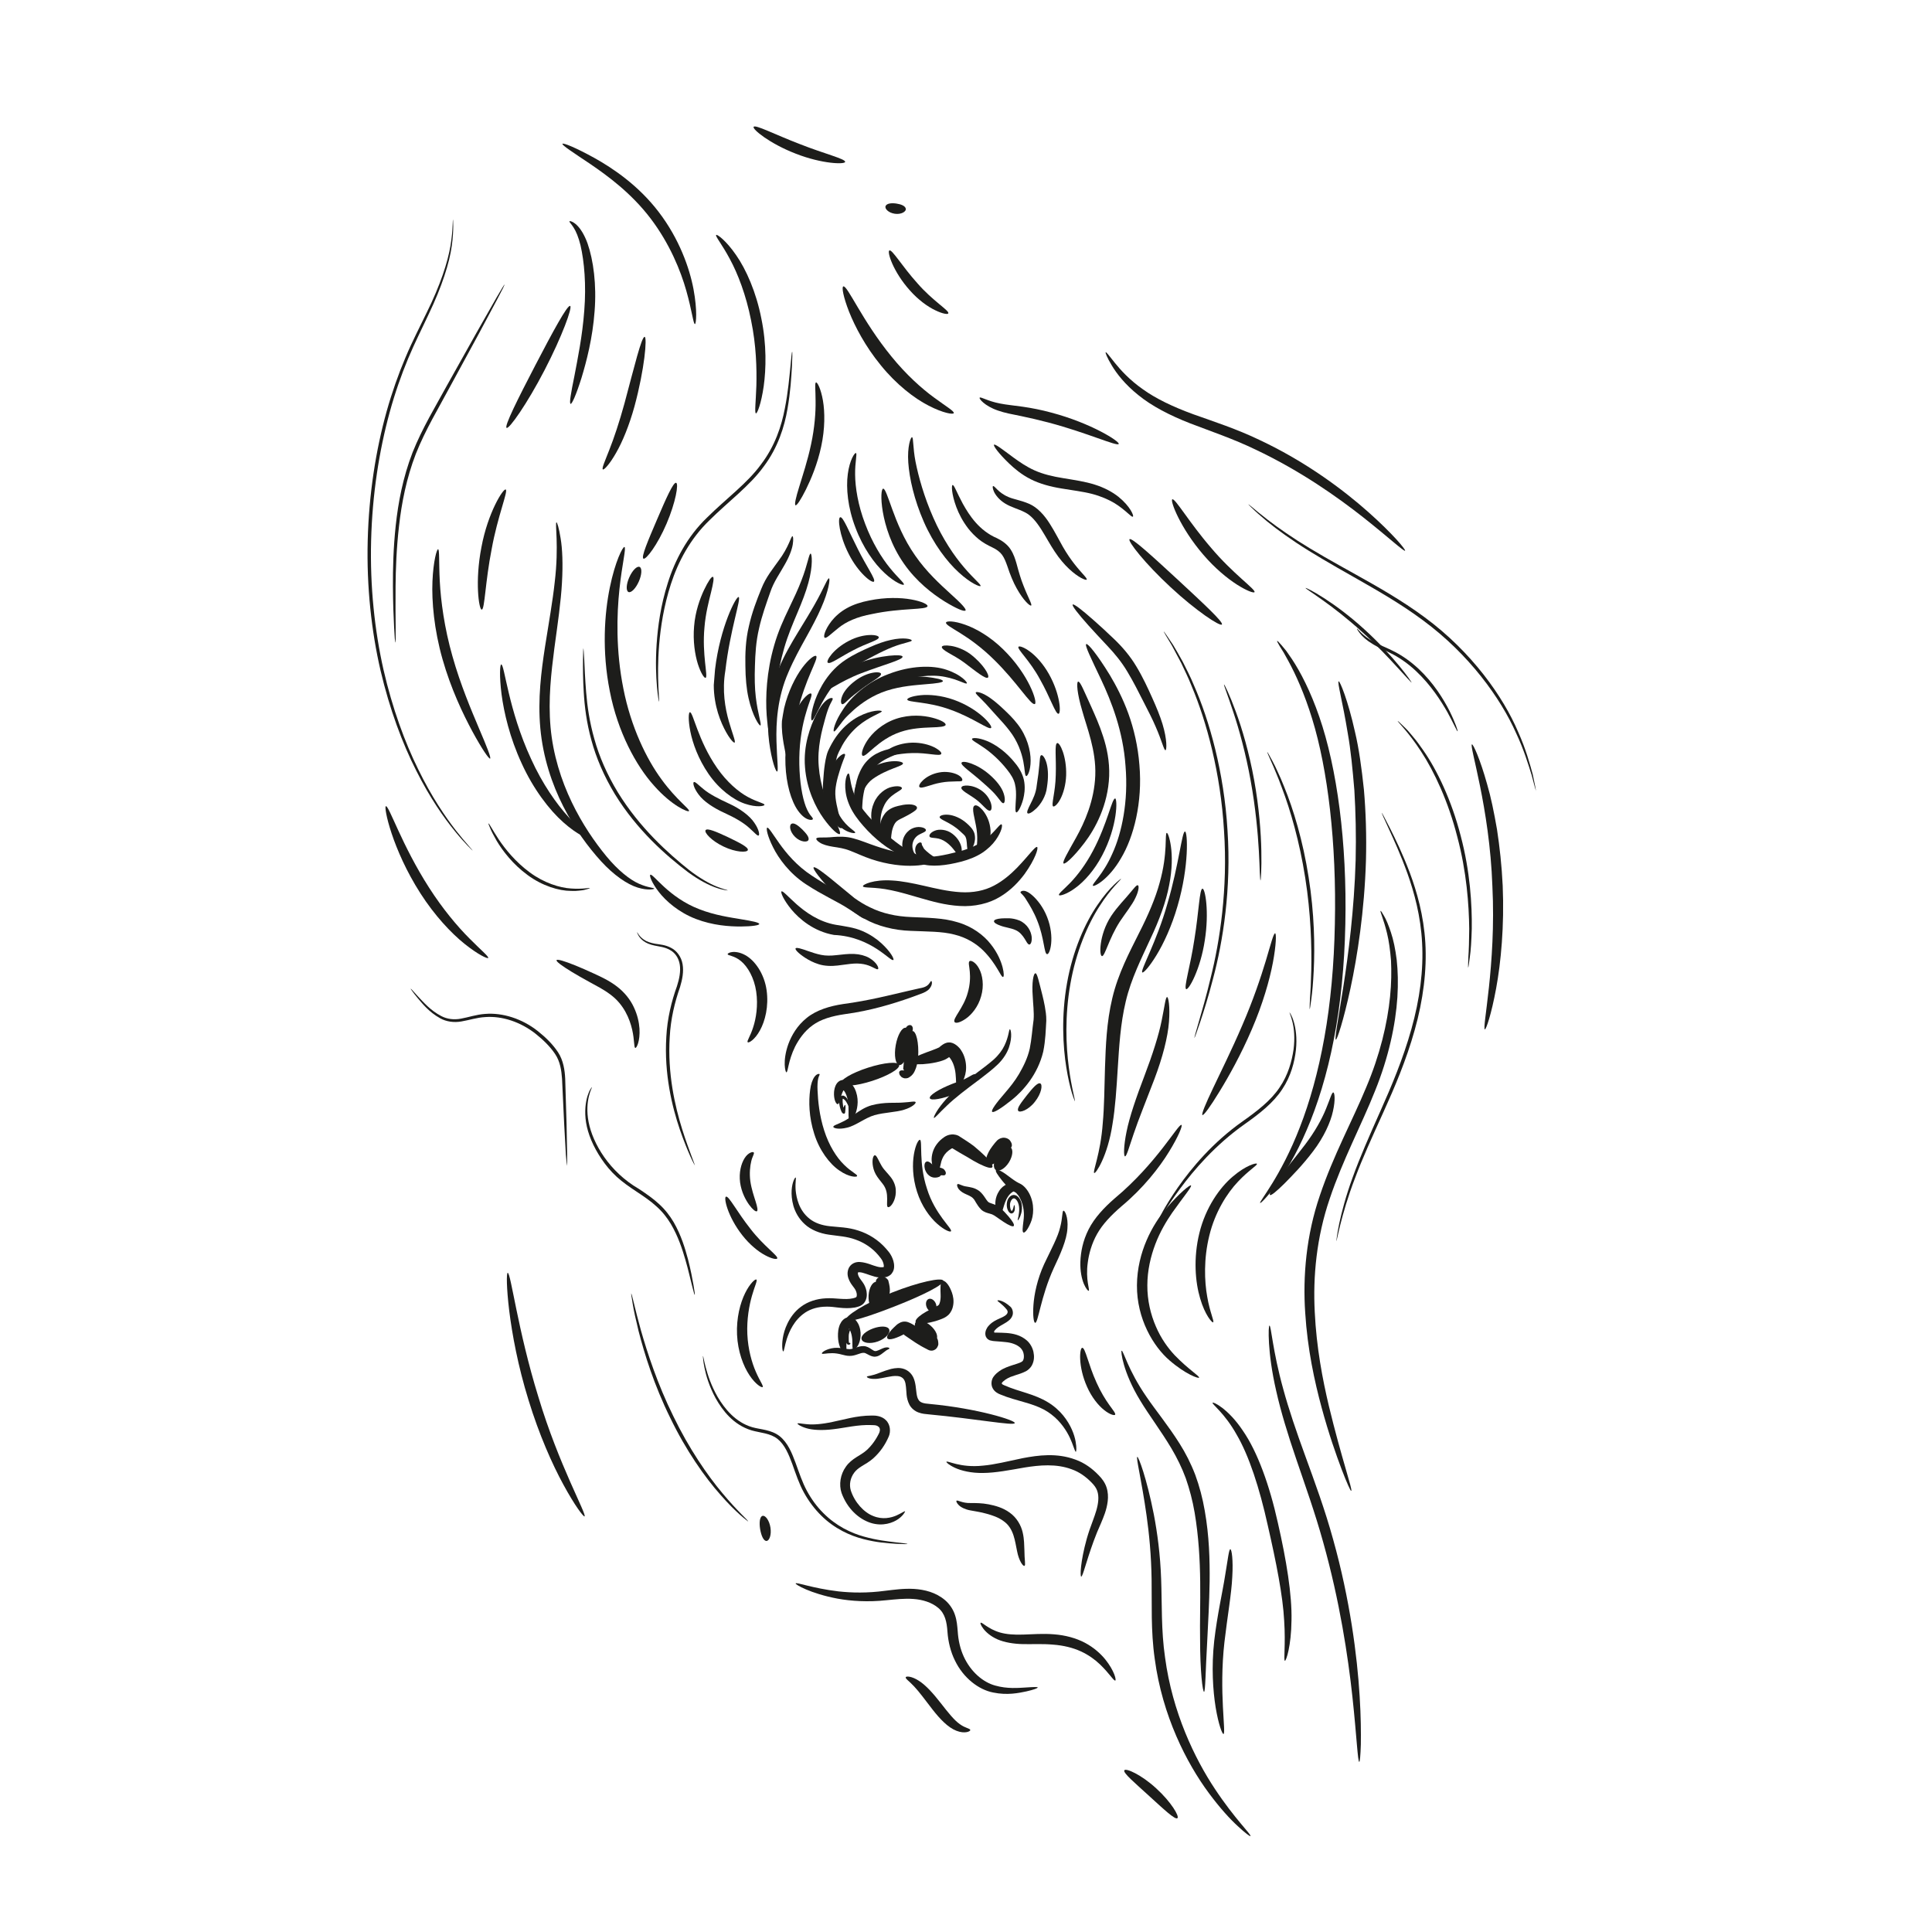 <?xml version="1.0" encoding="UTF-8"?>
<svg id="Capa_1" data-name="Capa 1" xmlns="http://www.w3.org/2000/svg" version="1.1" viewBox="0 0 226.77 226.77">
  <defs>
    <style>
      .cls-1 {
        fill: none;
        stroke: #1d1d1b;
        stroke-miterlimit: 10;
        stroke-width: 1.07px;
      }

      .cls-2 {
        fill: #1d1d1b;
        stroke-width: 0px;
      }
    </style>
  </defs>
  <g>
    <path class="cls-2" d="M120.45,91.09c-.18-.04-.14-.72-.34-1.73-.2-1.02-.66-2.37-1.63-3.61-.48-.63-1.01-1.19-1.5-1.73-.48-.53-.91-1.01-1.27-1.41-.72-.78-1.25-1.18-1.18-1.33.06-.15.81,0,1.74.68.47.33.98.77,1.51,1.27.53.5,1.13,1.07,1.67,1.78,1.11,1.42,1.53,3.11,1.52,4.27,0,1.19-.37,1.85-.52,1.81Z"/>
    <path class="cls-2" d="M108.27,100.67c.02.16-.89.35-2.18-.15-1.28-.49-2.83-1.54-4.24-3.01-.69-.73-1.32-1.48-1.78-2.27-.46-.79-.72-1.6-.81-2.28-.19-1.38.18-2.21.33-2.17.18.03.14.82.51,1.98.18.58.48,1.22.92,1.87.44.65,1.05,1.33,1.71,2.02,1.32,1.37,2.68,2.45,3.73,3.07,1.05.63,1.82.75,1.81.93Z"/>
    <path class="cls-2" d="M98.57,97.89c-.17.13-.95-.5-1.9-1.82-.94-1.31-1.98-3.43-2.18-5.99-.22-2.6.62-4.83,1.33-6.24.36-.73.77-1.31,1.16-1.62.39-.32.71-.34.75-.24.06.1-.1.29-.27.65-.18.36-.38.9-.58,1.63-.41,1.47-.97,3.49-.78,5.7.17,2.23.92,4.17,1.56,5.55.64,1.38,1.09,2.26.9,2.4Z"/>
    <path class="cls-2" d="M95.21,81.41c.19.15-.23.93-.6,2.25-.4,1.31-.76,3.19-.79,5.29-.03,2.09.22,4.01.61,5.27.19.64.43,1.09.63,1.38.2.28.38.42.35.54-.02.1-.31.17-.75-.05-.43-.22-.91-.72-1.29-1.41-.76-1.39-1.21-3.46-1.19-5.76.03-2.3.62-4.36,1.35-5.7.71-1.36,1.51-1.94,1.66-1.81Z"/>
    <path class="cls-2" d="M109.41,101.06c.01.22-.77.49-2.08.55-1.31.07-3.15-.12-5.05-.76-.96-.32-1.8-.73-2.51-1-.71-.28-1.33-.36-1.99-.46-.64-.1-1.2-.26-1.54-.48-.34-.21-.47-.41-.42-.5.13-.19.8-.04,2.02-.17.6-.05,1.5-.08,2.38.18.88.24,1.71.6,2.58.89,3.5,1.21,6.58,1.28,6.61,1.75Z"/>
    <path class="cls-2" d="M119.29,95.35c-.17-.05-.09-.71-.04-1.69.02-.49.02-1.07-.12-1.63-.13-.57-.45-1.1-.92-1.69-.93-1.18-1.96-2.06-2.77-2.61-.81-.56-1.39-.83-1.35-1,.03-.15.73-.17,1.75.24,1.01.41,2.29,1.3,3.32,2.61.53.63.97,1.45,1.07,2.24.11.78,0,1.45-.13,1.98-.29,1.05-.67,1.6-.82,1.56Z"/>
    <path class="cls-2" d="M105.87,92.48c.06.36-1.55.68-2.17,2.24-.34.75-.38,1.53-.35,2.1.02.57.15.91.03,1.03-.11.12-.58-.12-.87-.82-.29-.66-.4-1.75.07-2.8.44-1.06,1.41-1.74,2.12-1.87.71-.16,1.14-.03,1.16.13Z"/>
    <path class="cls-2" d="M106.26,87.98c.02.17-.55.37-1.4.71-.84.35-1.96.87-2.59,1.96-.67,1.11-.92,2.36-1.01,3.24-.09.89-.02,1.47-.19,1.53-.15.06-.53-.48-.67-1.51-.13-1.01-.01-2.48.83-3.89.42-.7,1.07-1.27,1.69-1.58.62-.33,1.22-.48,1.71-.57,1-.15,1.61-.04,1.63.12Z"/>
    <path class="cls-2" d="M103.51,83.46c.05.19-.99.45-2.29,1.37-.64.46-1.33,1.11-1.93,1.97-.3.42-.56.91-.81,1.42l-.17.39c-.04.11-.08.23-.11.36-.07.27-.12.56-.17.87-.09.61-.15,1.22-.21,1.82-.07.61-.09,1.09-.03,1.62.1,1.02.43,1.91.83,2.56.82,1.33,1.84,1.72,1.76,1.9-.03.07-.31.08-.78-.1-.46-.18-1.11-.58-1.69-1.29-.58-.71-1.05-1.72-1.24-2.91-.1-.58-.1-1.27-.04-1.86.04-.61.09-1.24.19-1.9.05-.33.11-.66.2-1,.04-.17.1-.34.17-.52l.21-.44c.29-.57.61-1.1.98-1.57.73-.94,1.59-1.61,2.37-2.03,1.6-.83,2.73-.77,2.74-.63Z"/>
    <path class="cls-2" d="M111,85.07c-.04.23-.7.28-1.69.31-.99.04-2.31.09-3.61.53-2.65.88-4.05,3.04-4.45,2.79-.19-.1-.08-.79.51-1.72.59-.92,1.76-2.05,3.42-2.61,1.66-.55,3.23-.39,4.25-.13,1.04.27,1.61.62,1.56.83Z"/>
    <path class="cls-2" d="M110.48,88.49c-.15.32-1.62-.15-3.39-.1-1.78.03-3.22.56-3.39.25-.07-.14.21-.47.8-.81.59-.33,1.51-.63,2.56-.66,1.05-.02,1.99.24,2.59.54.61.31.9.63.83.77Z"/>
    <path class="cls-2" d="M117.56,96.77c.14.06.03.83-.7,1.85-.36.5-.9,1.04-1.6,1.5-.7.45-1.56.79-2.45,1.02-1.73.45-3.49.66-4.73.24-1.24-.39-1.71-1.09-1.61-1.19.11-.16.73.23,1.79.35,1.05.15,2.55-.14,4.24-.58,1.66-.4,2.92-1.14,3.71-1.91.8-.75,1.19-1.37,1.35-1.29Z"/>
    <path class="cls-2" d="M122.22,88.64c.15-.06.46.31.64,1.01.18.71.2,1.67.03,2.72-.11,1.11-.76,2.05-1.25,2.52-.51.49-.91.68-1.03.57-.13-.11.05-.52.34-1.09.29-.58.65-1.27.74-2.2.15-.94.26-1.83.31-2.44.06-.62.05-1.03.22-1.09Z"/>
    <path class="cls-2" d="M107.64,94.8c0,.23-.32.44-.81.73-.25.14-.55.31-.9.48-.38.18-.62.31-.77.48-.15.16-.29.46-.38.74-.09.29-.13.57-.16.82-.05.5-.02.87-.2,1.01-.17.14-.64-.1-.93-.79-.26-.67-.43-1.8.46-2.88.48-.53,1.1-.7,1.46-.79.39-.1.77-.17,1.11-.18.68-.04,1.11.16,1.11.38Z"/>
    <path class="cls-2" d="M108.68,97.45c0,.17-.34.28-.71.47-.37.18-.7.5-.83,1-.13.47.03,1.01.22,1.28.19.3.49.47.47.64-.01.15-.39.34-1,.03-.6-.32-1.11-1.23-.86-2.25.12-.5.42-.91.77-1.18.37-.27.75-.36,1.05-.37.61,0,.9.22.89.37Z"/>
    <path class="cls-2" d="M117.78,94.27c-.17.04-.38-.31-.74-.76-.35-.46-.93-1-1.64-1.62-1.37-1.24-2.66-2.05-2.54-2.36.1-.32,1.81.07,3.35,1.45.75.66,1.37,1.44,1.59,2.13.23.68.14,1.14-.02,1.17Z"/>
    <path class="cls-2" d="M113.7,99.89c-.17-.04-.19-.43-.22-.95-.02-.25-.06-.54-.16-.73-.05-.1-.1-.15-.22-.27-.13-.12-.27-.26-.41-.38-1.13-1.06-2.38-1.32-2.4-1.65,0-.16.38-.33,1.01-.28.63.05,1.48.38,2.19,1.02.18.16.34.32.49.49.16.18.33.45.4.71.13.52.04.92-.05,1.22-.21.6-.48.87-.63.83Z"/>
    <path class="cls-2" d="M116.21,95.15c-.33.1-.84-.72-1.67-1.33-.82-.61-1.81-1.05-1.69-1.4.05-.16.33-.24.77-.21.43.03,1.07.19,1.66.64.59.44.93,1.04,1.05,1.49.12.46.05.76-.11.81Z"/>
    <path class="cls-2" d="M97.31,67.89c.14.03-.02,1.43-.93,3.47-.44,1.02-1.06,2.19-1.76,3.45-.7,1.26-1.46,2.63-2.09,4.12-1.3,2.97-1.45,5.95-1.39,8.1.06,2.15.25,3.5.07,3.53-.15.03-.64-1.26-.93-3.47-.14-1.1-.21-2.44-.07-3.93.13-1.49.53-3.12,1.2-4.7.66-1.59,1.49-2.98,2.24-4.22.76-1.24,1.43-2.33,1.96-3.27,1.07-1.87,1.52-3.14,1.7-3.09Z"/>
    <path class="cls-2" d="M93.02,62.94c.07,0,.13.35.03.97-.1.61-.42,1.47-.97,2.41-.52.95-1.26,1.95-1.67,3.19-.46,1.32-.98,2.74-1.32,4.27-.36,1.53-.44,2.99-.48,4.39-.05,1.38-.02,2.61.1,3.63.24,2.05.72,3.27.54,3.35-.12.07-.91-1.06-1.39-3.21-.24-1.06-.36-2.36-.37-3.78-.03-1.39.02-3.03.41-4.65.36-1.63.93-3.1,1.46-4.4.55-1.41,1.41-2.41,2-3.26,1.26-1.66,1.48-2.93,1.66-2.91Z"/>
    <path class="cls-2" d="M83.68,67.71c.16.06.04.75-.22,1.81-.26,1.06-.64,2.49-.77,4.09-.31,3.23.45,5.83.13,5.95-.15.06-.56-.53-.91-1.63-.34-1.09-.59-2.68-.44-4.42.14-1.76.7-3.27,1.17-4.27.48-1.01.88-1.59,1.03-1.53Z"/>
    <path class="cls-2" d="M86.7,70.08c.33.13-1.01,3.86-1.56,8.63-.4,2.36-.02,4.44.41,5.95.43,1.5.83,2.41.67,2.5-.13.08-.81-.69-1.48-2.21-.33-.76-.65-1.7-.82-2.8-.09-.55-.14-1.13-.14-1.74.05-.59.1-1.21.15-1.84.59-4.98,2.49-8.63,2.77-8.49Z"/>
    <path class="cls-2" d="M107.02,75.17c0,.18-.89.25-2.2.76-.65.25-1.41.61-2.25,1.05-.83.45-1.79.92-2.65,1.49-1.73,1.14-2.77,2.83-3.45,4.05-.67,1.25-1,2.09-1.18,2.04-.15-.04-.11-.97.39-2.39.51-1.38,1.54-3.37,3.55-4.71.99-.66,1.96-1.09,2.85-1.49.89-.4,1.74-.7,2.49-.86,1.5-.34,2.46-.09,2.44.06Z"/>
    <path class="cls-2" d="M108.87,71.15c-.09.46-3.04.18-6.5.92-1.77.32-3.07.91-3.96,1.64-.89.7-1.41,1.27-1.61,1.14-.18-.1-.01-.9.8-1.95.4-.51,1.01-1.08,1.79-1.51.78-.44,1.71-.73,2.65-.91,1.9-.39,3.68-.34,4.91-.12,1.24.22,1.96.58,1.92.79Z"/>
    <path class="cls-2" d="M115.98,79.52c-.25.26-1.43-.71-2.79-1.74-.68-.5-1.34-.85-1.86-1.15-.51-.29-.83-.55-.78-.71.05-.16.45-.2,1.06-.11.61.09,1.49.38,2.29.97,1.55,1.19,2.28,2.51,2.07,2.73Z"/>
    <path class="cls-2" d="M124.25,83.78c-.35.08-.97-1.91-2.19-4.06-1.18-2.19-2.69-3.52-2.52-3.8.09-.13.64.03,1.35.56.72.53,1.57,1.46,2.23,2.64,1.34,2.38,1.44,4.61,1.13,4.66Z"/>
    <path class="cls-2" d="M117.74,114.67c-.25.09-.69-1.45-2.32-3.09-.82-.81-1.96-1.54-3.42-1.89-1.46-.38-3.18-.34-5.11-.43-1.94-.06-3.9-.56-5.41-1.41-.77-.41-1.44-.89-2.02-1.39-.54-.52-1.02-1.01-1.47-1.46-1.72-1.81-2.63-3.03-2.49-3.19.16-.17,1.39.78,3.27,2.35.47.38.97.8,1.52,1.25.56.4,1.18.79,1.87,1.11,1.38.68,2.98,1.05,4.81,1.12,1.82.09,3.73.08,5.43.61,1.71.49,3.07,1.52,3.88,2.56.83,1.04,1.22,2.04,1.4,2.73.18.7.16,1.1.06,1.13Z"/>
    <path class="cls-2" d="M122.89,111.99c-.34-.04-.32-1.89-1.13-3.9-.39-1.01-.9-1.85-1.29-2.46-.37-.63-.62-.72-.69-.88-.02-.07.11-.21.41-.19.29.02.63.23.94.5.61.52,1.33,1.43,1.78,2.59.46,1.16.55,2.3.47,3.1-.08.8-.31,1.27-.47,1.24Z"/>
    <path class="cls-2" d="M121.73,99.42c.18.09-.19,1.39-1.47,3.17-.65.87-1.55,1.87-2.86,2.66-1.3.81-3.05,1.2-4.76,1.09-1.72-.1-3.24-.54-4.57-.92-1.33-.39-2.49-.73-3.48-.93-1.97-.42-3.24-.22-3.3-.46-.07-.19,1.23-.83,3.45-.68,1.09.06,2.36.31,3.71.62,1.35.31,2.79.66,4.28.75,1.49.09,2.83-.18,3.94-.77,1.11-.58,2.01-1.39,2.71-2.1,1.4-1.46,2.14-2.55,2.35-2.43Z"/>
    <path class="cls-2" d="M92.31,125.87c-.12.03-.5-1.31.23-3.34.37-.99,1.01-2.14,2.16-3.06,1.15-.93,2.73-1.39,4.26-1.62,3.03-.4,5.66-1.09,7.62-1.54.49-.11.93-.21,1.32-.3.4-.07.66-.15.86-.28.39-.25.45-.6.55-.58.06-.02.22.4-.24.93-.22.25-.61.44-.98.57-.38.14-.8.3-1.28.47-1.89.66-4.61,1.52-7.67,1.92-1.49.22-2.8.59-3.77,1.31-.97.7-1.62,1.67-2.05,2.51-.84,1.72-.81,3-1.02,3Z"/>
    <path class="cls-2" d="M109.62,131.22c-.08-.05.25-.8,1.09-1.81.83-1.02,2.21-2.2,3.78-3.36.77-.59,1.53-1.14,2.13-1.67.6-.54,1.02-1.11,1.28-1.66.53-1.1.51-1.91.64-1.91.09-.02.33.83-.11,2.13-.22.64-.66,1.36-1.3,1.98-.64.62-1.38,1.18-2.16,1.78-1.57,1.16-2.95,2.22-3.85,3.1-.92.86-1.41,1.49-1.51,1.41Z"/>
    <path class="cls-2" d="M111.62,144.52c-.09.13-.76-.12-1.62-.88-.85-.75-1.83-2.07-2.36-3.75-.54-1.67-.56-3.28-.37-4.4.19-1.13.55-1.75.71-1.7.32.08-.17,2.72.82,5.72.93,3.03,3.03,4.73,2.82,5Z"/>
    <path class="cls-2" d="M126.28,170.4c-.09.01-.2-.41-.47-1.1-.27-.69-.75-1.67-1.65-2.61-.45-.46-1.01-.91-1.67-1.26-.67-.35-1.45-.62-2.31-.86-.86-.25-1.81-.49-2.78-.9-.22-.08-.65-.29-.87-.7-.24-.42-.18-.98.06-1.34.25-.36.46-.5.72-.7.25-.18.53-.32.8-.43.45-.19.88-.3,1.26-.43.42-.14.64-.24.71-.39.1-.15.13-.49.07-.77-.05-.29-.19-.52-.39-.72-.42-.39-1.07-.6-1.72-.66-.33-.04-.67-.06-1.02-.09l-.27-.02c-.16,0-.3-.04-.44-.07-.28-.04-.48-.22-.59-.46-.14-.34-.05-.73.15-1.05.04-.07.12-.17.17-.22l.13-.14c.09-.09.19-.17.28-.24.39-.29.78-.43,1.09-.58.69-.3.86-.6.65-.92-.59-.74-1.16-1-1.11-1.09.02-.08.68-.04,1.53.74.24.22.39.73.18,1.13-.09.2-.24.37-.41.5-.15.12-.31.23-.48.32-.33.2-.66.36-.92.59-.06.06-.12.11-.18.18l-.08.1s-.01.02-.02.04c-.02.05-.03.1,0,.14.02.03.06.04.09.03h.05s.23,0,.23,0c.33.01.69.01,1.07.04.76.06,1.65.23,2.4.89.37.33.65.82.76,1.32.1.49.12,1.03-.19,1.61-.16.28-.42.52-.67.66-.26.14-.47.21-.68.29-.43.15-.83.26-1.18.4-.21.09-.4.19-.57.31-.16.11-.36.29-.4.36-.04.07-.03.09-.02.11.03.04.05.09.29.19.85.38,1.75.64,2.63.92.88.28,1.73.61,2.47,1.06.75.45,1.35,1,1.81,1.56.93,1.14,1.32,2.28,1.46,3.05.14.79.09,1.23.01,1.23Z"/>
    <path class="cls-2" d="M91.93,158.63c-.07,0-.2-.55-.05-1.55.08-.5.24-1.11.56-1.76.32-.65.81-1.38,1.59-1.95.77-.58,1.81-.93,2.91-.98,1.12-.07,2.23.22,3.17,0,.27-.06.41-.13.41-.17.04-.04.07-.22.03-.42-.05-.22-.12-.39-.27-.6-.15-.21-.39-.48-.57-.85-.17-.36-.33-.82-.14-1.38.09-.28.32-.55.6-.69.26-.14.57-.17.78-.15.83.06,1.46.41,2.01.54.28.08.52.09.72.06.08-.04.02.06.06-.12,0-.16-.06-.41-.17-.63-.1-.2-.28-.42-.47-.65-.74-.88-1.7-1.49-2.7-1.84-1-.37-2.04-.41-3.11-.57-1.06-.15-2.11-.56-2.82-1.22-.72-.65-1.13-1.44-1.34-2.15-.2-.71-.24-1.34-.21-1.85.07-1.03.41-1.52.47-1.49.09.03-.07.55,0,1.49.09.9.38,2.36,1.63,3.35.61.49,1.43.78,2.4.88.96.11,2.14.11,3.33.51,1.18.37,2.35,1.09,3.25,2.12.22.25.45.51.64.88.17.35.32.73.31,1.22,0,.25-.06.53-.27.8-.17.26-.54.43-.79.46-.45.08-.88.02-1.24-.08-.73-.2-1.3-.49-1.77-.51-.2,0-.16.02-.17.03-.03.05-.02.26.08.45.09.2.26.41.47.7.21.28.39.69.45,1.06.06.38.07.85-.24,1.3-.15.22-.39.37-.59.45-.21.08-.36.11-.53.15-1.35.23-2.43-.14-3.36-.1-.95,0-1.8.25-2.46.68-1.33.88-1.89,2.25-2.18,3.11-.28.9-.31,1.45-.41,1.45Z"/>
    <path class="cls-2" d="M100.6,138.04c-.02.15-.94.15-2.08-.65-1.14-.77-2.34-2.35-2.95-4.31-.63-1.96-.66-3.83-.48-5.14.08-.67.27-1.22.52-1.56.26-.36.58-.37.59-.29.03.09-.1.2-.16.5-.07.3-.11.78-.08,1.38.05,1.24.21,2.95.78,4.72.56,1.77,1.47,3.19,2.33,4.02.85.85,1.58,1.14,1.53,1.31Z"/>
    <path class="cls-2" d="M119.1,167.04c-.08.34-4.55-.51-10.11-1.03-.33-.03-.76-.06-1.18-.22-.43-.15-.85-.5-1.06-.9-.43-.84-.33-1.54-.41-2.09-.05-.57-.18-.92-.47-1.11-.28-.2-.71-.21-1.13-.16-.84.12-1.61.35-2.17.32-.56,0-.84-.18-.82-.25.02-.09.3-.08.77-.22.48-.11,1.1-.44,2.07-.7.25-.06.52-.1.82-.11.31,0,.66.06.99.24.33.18.61.48.78.82.17.35.24.7.29,1.02.09.64.1,1.28.33,1.63.19.35.6.46,1.32.51,5.66.53,10.08,1.93,9.99,2.24Z"/>
    <path class="cls-2" d="M112.05,119.97c-.3-.39,1.06-1.63,1.55-3.48.27-.93.29-1.8.23-2.44-.05-.64-.19-1.03-.05-1.21.13-.18.73.06,1.14.85.41.75.61,2,.24,3.25-.34,1.25-1.15,2.19-1.81,2.64-.67.46-1.17.56-1.3.39Z"/>
    <path class="cls-2" d="M115.1,68.78c-.07.13-1.17-.31-2.55-1.58-1.38-1.25-2.97-3.34-4.11-5.94-1.14-2.6-1.7-5.11-1.83-6.97-.13-1.88.29-3.01.44-2.97.18.03.08,1.14.41,2.87.34,1.72,1,4.12,2.09,6.58,1.08,2.47,2.46,4.5,3.61,5.83,1.14,1.35,2.03,2.03,1.93,2.18Z"/>
    <path class="cls-2" d="M113.32,71.65c-.13.18-1.07-.21-2.47-1.07-1.39-.87-3.28-2.3-4.77-4.45-1.5-2.15-2.18-4.43-2.46-6.06-.28-1.65-.17-2.69.04-2.71.23-.03.53.93,1.07,2.42.54,1.48,1.34,3.51,2.69,5.43,1.33,1.93,2.95,3.39,4.13,4.47,1.19,1.07,1.91,1.8,1.78,1.99Z"/>
    <path class="cls-2" d="M102.59,68.26c-.22.25-1.87-1.03-2.98-3.26-1.12-2.2-1.3-4.22-.99-4.29.34-.09,1.03,1.7,2.07,3.74,1.02,2.06,2.13,3.57,1.89,3.81Z"/>
    <path class="cls-2" d="M121.03,71.07c-.12.1-.9-.57-1.69-2-.4-.7-.78-1.63-1.1-2.61-.17-.48-.35-.96-.61-1.32-.26-.36-.62-.63-1.14-.88-.51-.24-1.13-.57-1.6-.96-.48-.39-.89-.82-1.23-1.25-.68-.88-1.12-1.76-1.41-2.53-.57-1.54-.58-2.56-.44-2.59.18-.04.49.89,1.22,2.23.74,1.32,1.89,3.12,4.01,4.02.56.27,1.19.7,1.57,1.29.38.58.55,1.15.7,1.66.27,1.02.52,1.86.81,2.58.55,1.43,1.06,2.26.91,2.37Z"/>
    <path class="cls-2" d="M127.56,68.03c-.08.13-.97-.22-2.07-1.25-.55-.51-1.14-1.2-1.68-2.02-.55-.82-1.04-1.75-1.61-2.65-.58-.9-1.17-1.62-1.91-1.98-.75-.39-1.64-.6-2.33-1.04-.68-.42-1.09-.96-1.28-1.35-.18-.4-.19-.65-.12-.68.17-.09.58.76,1.79,1.27.59.27,1.42.37,2.41.79,1.03.43,1.85,1.39,2.45,2.34.62.97,1.08,1.91,1.54,2.71.46.8.93,1.48,1.36,2.03.86,1.1,1.54,1.68,1.44,1.83Z"/>
    <path class="cls-2" d="M104.86,112.67c-.29.3-2.53-2.73-6.97-2.93-2.37-.41-4.08-1.88-5.01-3-.95-1.16-1.28-2.03-1.15-2.11.15-.1.73.58,1.77,1.51,1.03.91,2.6,2.06,4.61,2.41,1.01.17,2.16.31,3.11.73.94.4,1.69.94,2.24,1.44,1.11,1.02,1.52,1.86,1.4,1.96Z"/>
    <path class="cls-2" d="M120.25,183.79c-.15.1-.65-.56-.87-1.72-.25-1.14-.36-2.68-1.59-3.53-.59-.44-1.31-.68-2.01-.87-.69-.2-1.3-.27-1.9-.39-.6-.11-1.1-.36-1.35-.62-.26-.26-.31-.46-.26-.51.14-.12.65.31,1.71.27.53,0,1.28,0,2.05.15.76.15,1.67.38,2.49.98.83.59,1.34,1.51,1.52,2.33.19.82.17,1.51.2,2.07,0,1.12.16,1.74.02,1.83Z"/>
    <path class="cls-2" d="M113.48,80.2c-.11.17-.99-.45-2.56-.75-1.56-.32-3.83-.1-6.15.78-2.32.86-4.06,2.32-5.13,3.55-1.09,1.22-1.59,2.15-1.76,2.07-.13-.05.09-1.13,1.08-2.59.95-1.46,2.83-3.22,5.38-4.16,2.5-.96,5.08-1.07,6.8-.47,1.72.58,2.44,1.49,2.35,1.58Z"/>
    <path class="cls-2" d="M110.68,79.94c0,.17-.78.28-2,.37-1.21.11-2.88.21-4.57.75-1.69.54-3.02,1.49-3.9,2.27-.88.79-1.37,1.38-1.53,1.29-.13-.08.1-.85.9-1.88.78-1.02,2.23-2.23,4.15-2.84,1.92-.61,3.71-.56,4.95-.45,1.25.13,2,.32,1.99.49Z"/>
    <path class="cls-2" d="M109.11,98.18c-.08-.13.08-.46.6-.67.5-.22,1.4-.17,2.07.35.67.5,1.02,1.18,1.09,1.72.07.54-.13.86-.28.85-.17,0-.3-.26-.53-.56-.22-.3-.56-.7-.99-1.01-.43-.31-.84-.44-1.21-.48-.36-.05-.66-.03-.75-.18Z"/>
    <path class="cls-2" d="M108.2,99.03c-.03.19.11.26.17.44.09.19.16.24.4.46.27.23.47.39.64.5.17.12.37.2.44.35.07.14-.06.41-.49.51-.42.1-.99-.08-1.39-.44-.21-.18-.42-.45-.5-.75-.09-.29-.05-.6.04-.79.09-.2.24-.35.4-.41.17-.06.28.03.27.11Z"/>
    <path class="cls-2" d="M100.14,158.35c-.14-.09-.06-.48-.1-1.06-.02-.29-.07-.64-.19-.96-.03-.08-.06-.17-.1-.25l-.06-.11s0,0-.01,0c0,0-.01,0-.01,0h0s0,0,0,0h0s-.05.11-.05.11c-.06.17-.11.36-.15.56-.07.4-.11.76-.12,1.07-.03.61.07.98-.06,1.09-.12.11-.58-.21-.79-.96-.11-.37-.16-.81-.14-1.31.01-.24.04-.51.13-.81.02-.07.05-.15.08-.23.05-.11.11-.22.18-.33.14-.2.32-.37.54-.47.05-.02.1-.04.15-.05.46-.12.91.12,1.16.52.07.09.12.21.17.29.03.07.06.14.08.2.05.13.08.26.11.39.11.53.05.98-.04,1.35-.2.74-.62,1.06-.74.96Z"/>
    <path class="cls-1" d="M99.29,155.23"/>
    <path class="cls-2" d="M110.72,150.32c.15.43-2.32,1.68-5.46,2.92-3.14,1.24-5.75,2.09-5.95,1.69-.2-.4,2.16-1.94,5.35-3.2,3.18-1.26,5.91-1.83,6.06-1.41Z"/>
    <path class="cls-2" d="M102.87,150.46c.45.03.76.79.71,1.69-.06.91-.47,1.62-.92,1.59-.45-.03-.76-.79-.71-1.69.06-.91.47-1.62.92-1.59Z"/>
    <path class="cls-2" d="M102.8,150.49c0-.15.03-.29.17-.43.08-.07.17-.15.35-.19.09-.02.21-.04.37,0,.16.03.38.14.52.34l.04.05.07.27c.07.3.16.71.12,1.09-.11,1.01-.53,1.73-.95,1.74-.47,0-.77-.91-.66-1.91.04-.32.04-.58.12-.83l.46.1s0,0-.04.09c-.01.05-.03.1-.04.18,0,.08,0,0-.01.01-.03-.05-.12-.09-.19-.14-.16-.09-.29-.21-.3-.36Z"/>
    <path class="cls-2" d="M109.86,157c.11.02.19.13.24.36.02.11.04.26.04.43-.01.1-.05.21-.12.33-.07.12-.17.28-.46.38-.14.05-.34.04-.46,0-.13-.04-.21-.09-.28-.13-.12-.07-.18-.09-.27-.14-.17-.09-.35-.18-.53-.29-.39-.22-.72-.45-1.19-.77-.19-.13-.38-.27-.57-.39l-.12-.08s0,0,0-.02c0-.01,0-.02-.02-.03,0,0-.02-.01-.03-.02,0,0-.02-.01-.09.03-.14.06-.27.13-.39.19-.25.11-.48.2-.68.26-.4.12-.68.12-.77-.02-.1-.14,0-.4.26-.73.13-.17.29-.35.49-.54.1-.1.21-.2.32-.3.05-.05.17-.14.3-.21.13-.08.27-.14.42-.17.2-.03.42-.03.63.05.1.03.21.09.31.13l.19.1c.24.13.46.28.67.42.37.25.81.61,1.15.89.17.15.34.3.48.44.06.06.16.15.18.19,0,.02.02-.02-.06.11-.05.09-.08.14-.09.19-.03.09-.02.1-.02.06,0-.03-.03-.08-.08-.14-.03-.05-.13-.13-.09-.1.02,0,.06-.01.09-.04.06-.09.12-.17.19-.24.13-.13.26-.22.37-.2Z"/>
    <path class="cls-2" d="M109.89,157.24c-.29.34-1.07.16-1.73-.41-.66-.57-.96-1.31-.67-1.65s1.07-.16,1.73.41c.66.57.96,1.31.67,1.65Z"/>
    <path class="cls-2" d="M110.6,150.35c.19-.11.59.2.91.84.15.32.32.68.39,1.24.03.27.03.56-.04.88-.06.31-.21.7-.54,1.03-.35.32-.65.41-.86.5-.23.09-.45.16-.67.23-.42.12-.8.2-1.13.25-.65.09-1.08.07-1.18-.13-.1-.2.2-.56.76-.94.28-.19.62-.38.99-.57.18-.09.37-.19.57-.29.21-.1.37-.19.38-.22.05-.01.19-.38.21-.69.04-.29,0-.69,0-.99,0-.62,0-1.02.2-1.13Z"/>
    <path class="cls-2" d="M109.84,153c.17.42.07.85-.23.97-.29.12-.67-.12-.84-.53-.17-.42-.07-.85.23-.97.29-.12.67.12.84.53Z"/>
    <path class="cls-2" d="M104.36,156.03c.19.4-.37,1.08-1.31,1.42-.94.34-1.82.18-1.92-.26-.11-.44.52-.96,1.37-1.27.85-.3,1.67-.3,1.87.11Z"/>
    <path class="cls-2" d="M120.13,144.66c-.17-.06-.09-.59,0-1.36.11-.76.08-1.76-.43-2.7-.12-.23-.27-.42-.4-.55-.03-.04-.07-.06-.1-.08-.04-.02-.04-.03-.14-.08-.16-.09-.29-.18-.42-.28-.48-.38-.79-.76-1.05-1.08-.51-.65-.78-1.05-.69-1.19.1-.14.62.07,1.28.57.33.24.71.54,1.11.79.1.06.2.12.29.16l.24.12c.09.05.18.11.25.17.31.25.53.56.71.88.7,1.29.54,2.71.19,3.5-.34.81-.69,1.2-.84,1.14Z"/>
    <path class="cls-2" d="M116.47,137.01c-.14.18-.72,0-1.55-.41-.42-.21-.89-.48-1.4-.8-.52-.3-1.09-.61-1.67-.98-.11-.07-.03-.02-.06-.04h0s-.03,0-.12.04c-.16.09-.43.3-.56.43-.32.32-.51.7-.62,1.07-.2.78-.27,1.43-.51,1.44-.2.01-.55-.48-.63-1.56-.02-.55.13-1.27.61-1.91.26-.34.49-.56.88-.83.19-.13.47-.27.83-.3.17-.02.35,0,.52.04.15.03.39.14.42.18.62.39,1.22.78,1.72,1.16.48.4.91.78,1.25,1.11.68.67,1.03,1.17.89,1.35Z"/>
    <path class="cls-2" d="M117.32,142.54c-.17,0-.34-.26-.44-.74-.11-.47-.09-1.28.39-2,.46-.77,1.42-1.11,2.01-.92.65.17.76.64.63.72-.13.11-.4.04-.68.14-.32.09-.65.3-.93.73-.57.86-.58,2.07-.96,2.08Z"/>
    <path class="cls-2" d="M118.55,134.78c-.2.09-.51-.1-.67,0,0,.02.06-.15.04-.15,0-.02,0,.05.12.16l.11.09s0,.02-.01.06l-.11.2c-.08.13-.16.25-.25.38-.73.95-1.51,1.41-1.89,1.2-.41-.23-.09-1.29.58-2.17.08-.11.16-.21.24-.31.09-.1.11-.15.34-.39.2-.19.52-.33.82-.31.3.02.51.15.64.28.46.56.21.91.04.97Z"/>
    <path class="cls-2" d="M118.58,134.64c.38.24.31,1.03-.15,1.78-.46.74-1.15,1.15-1.53.92-.38-.24-.31-1.03.15-1.78.46-.74,1.15-1.15,1.53-.92Z"/>
    <path class="cls-2" d="M118.99,143.9c-.11.13-.57-.07-1.21-.49-.32-.2-.7-.5-1.06-.73-.2-.12-.34-.18-.55-.23-.21-.06-.66-.15-1-.47-.58-.6-.71-1.11-.95-1.32-.21-.24-.61-.38-.99-.56-.38-.18-.69-.45-.8-.69-.12-.23-.11-.38-.04-.42.17-.09.45.21,1.12.29.33.07.87.1,1.44.52.55.45.78,1.05,1.04,1.27.08.08.22.13.52.23.32.09.64.29.86.46.45.37.72.7.98.99.5.58.75,1.01.64,1.14Z"/>
    <path class="cls-2" d="M108.75,136.35c.16-.07.36.04.56.22.18.16.47.46.51.45h0s.09.02.32.02c.23-.01.57.09.7.26.32.37.14.63,0,.65-.15.04-.35-.05-.44.04-.06.04-.03.08-.12.12-.09.03-.31.16-.73.1-.09-.02-.19-.05-.28-.09-.37-.2-.51-.44-.61-.64-.1-.2-.13-.38-.15-.54-.02-.31.06-.52.21-.58Z"/>
    <path class="cls-2" d="M95.79,76.99c.18.15-.17.86-.65,1.99-.48,1.13-1.09,2.71-1.52,4.51-.09.44-.17.86-.25,1.27-.05.4-.06.81-.06,1.21,0,.8.03,1.58,0,2.21-.03,1.27-.16,2.07-.38,2.1-.22.02-.5-.74-.76-2-.13-.63-.27-1.36-.36-2.24-.04-.44-.06-.91-.03-1.42.07-.49.16-.99.26-1.51.47-1.97,1.32-3.63,2.1-4.7.79-1.07,1.49-1.55,1.65-1.41Z"/>
    <path class="cls-2" d="M101.48,107.79c-.14.13-.8-.47-2-1.19-1.18-.77-2.97-1.55-4.88-2.81-1.93-1.26-3.21-3.03-3.86-4.34-.67-1.33-.84-2.24-.69-2.3.16-.07.62.71,1.43,1.85.82,1.15,2.03,2.62,3.81,3.78,1.76,1.17,3.58,2.12,4.7,3.12,1.15.96,1.61,1.79,1.49,1.89Z"/>
    <path class="cls-2" d="M103.05,113.75c-.14.12-.58-.29-1.37-.51-.39-.11-.88-.17-1.43-.14-.56.03-1.2.15-1.94.23-.73.09-1.54.06-2.2-.15-.66-.2-1.18-.49-1.59-.75-.81-.53-1.22-.97-1.14-1.11.08-.15.66.02,1.52.33.43.15.93.32,1.48.43.54.11,1.12.11,1.8.03.68-.07,1.38-.17,2.07-.14.68.03,1.31.2,1.78.47.94.55,1.15,1.23,1.03,1.3Z"/>
    <path class="cls-2" d="M95.15,64.98c.14,0,.31,1.36-.27,3.44-.28,1.04-.74,2.23-1.28,3.5-.54,1.28-1.12,2.64-1.55,4.13-1.75,6.03-.99,11.26-1.36,11.28-.15.03-.54-1.24-.7-3.37-.15-2.11-.03-5.1.89-8.25.45-1.58,1.1-3.01,1.7-4.25.6-1.25,1.12-2.35,1.48-3.31.75-1.9.89-3.19,1.09-3.17Z"/>
    <path class="cls-2" d="M116.33,85.44c-.24.28-2.12-1.2-4.78-2.14-2.65-.98-5.01-.83-5.06-1.19-.02-.16.56-.41,1.57-.51,1-.1,2.44.02,3.9.54,2.96,1.06,4.6,3.08,4.37,3.29Z"/>
    <path class="cls-2" d="M121.46,82.63c-.43.23-2.08-2.57-4.84-5.25-1.37-1.35-2.77-2.36-3.85-3.03-1.07-.67-1.8-1.05-1.73-1.28.05-.2.93-.21,2.23.25,1.3.45,2.99,1.43,4.48,2.9,3.03,2.96,4.08,6.27,3.71,6.42Z"/>
    <path class="cls-2" d="M100.46,53.17c.18.07-.11,1-.09,2.52.01,1.51.34,3.62,1.18,5.8.82,2.19,1.94,4,2.91,5.18.96,1.19,1.73,1.79,1.63,1.95-.07.13-1.05-.23-2.26-1.36-1.21-1.11-2.55-3-3.42-5.33-.9-2.33-1.12-4.65-.9-6.28.21-1.65.82-2.54.95-2.47Z"/>
    <path class="cls-2" d="M115.24,63.14c-.28-.18-.46-.41-.4-.5.06-.09.33-.01.62.17.28.18.46.41.4.5-.06.09-.33.01-.62-.17Z"/>
    <path class="cls-2" d="M120.81,110.86c-.18,0-.31-.3-.54-.67-.24-.38-.58-.82-1.09-1.03-.51-.23-1.27-.32-1.75-.51-.49-.17-.78-.36-.76-.53s.35-.28.87-.32c.51-.01,1.2-.12,2.13.25.44.19.83.54,1.05.89.23.35.33.7.37.99.07.6-.12.95-.28.94Z"/>
    <path class="cls-2" d="M116.46,130.5c-.17-.16.46-1.02,1.52-2.24.52-.61,1.12-1.33,1.63-2.2.52-.9,1.01-1.87,1.26-2.99.22-1.08.3-2.32.45-3.38.07-.87-.07-1.92-.1-2.72-.13-1.64.08-2.76.33-2.73.2.04.39.96.8,2.56.1.4.2.84.29,1.33.08.5.18,1,.17,1.68-.07,1.1-.08,2.25-.36,3.63-.65,2.7-2.36,4.59-3.66,5.64-1.31,1.05-2.17,1.57-2.33,1.42Z"/>
    <path class="cls-2" d="M119.51,130.37c-.18-.29.38-.98,1.02-1.81.66-.83,1.26-1.53,1.57-1.39.3.13.16,1.16-.62,2.14-.77,1-1.81,1.35-1.98,1.06Z"/>
    <path class="cls-2" d="M104.22,141.69c-.15-.08-.09-.46-.09-1,0-.56-.07-1.18-.55-1.77-.24-.32-.56-.67-.79-1.09-.23-.42-.32-.82-.36-1.15-.07-.67.09-1.07.25-1.08.17-.01.33.35.58.84.13.25.28.53.48.78.2.26.49.54.81.95.33.41.56.96.59,1.45.04.49-.05.91-.17,1.23-.25.65-.61.91-.75.83Z"/>
    <path class="cls-2" d="M99.75,131.54c-.16-.06-.16-.48-.15-1.1,0-.61-.02-1.46-.37-2.15-.08-.17-.21-.3-.17-.27,0,0-.01-.03-.03-.03,0-.12-.21.34-.28.6-.18.56-.23.97-.41,1.01-.16.03-.42-.36-.45-1.11,0-.19,0-.39.05-.61.02-.16.15-.64.45-.89.29-.27.77-.31,1.16-.08.18.1.41.31.49.43.11.13.19.27.27.41.55,1.14.36,2.21.14,2.87-.24.67-.54,1-.7.95Z"/>
    <path class="cls-2" d="M105.54,125c.12.43-1.3,1.27-3.16,1.87-1.86.6-3.5.74-3.66.32-.16-.42,1.26-1.26,3.16-1.87,1.9-.61,3.54-.76,3.66-.32Z"/>
    <path class="cls-2" d="M107.47,129.36c.08.13-.38.6-1.34.89-.95.31-2.29.31-3.48.64-1.14.33-2.2,1.24-3.23,1.47-1,.25-1.62.05-1.61-.1,0-.18.56-.3,1.31-.7.37-.2.78-.49,1.29-.84.49-.34,1.12-.77,1.9-.99,1.54-.41,2.81-.24,3.67-.32.87-.04,1.41-.2,1.5-.04Z"/>
    <path class="cls-2" d="M107.1,121.01c.44.03.77,1.34.67,3.07-.04.44-.12.86-.25,1.26-.16.39-.28.81-.85,1.14-.12.08-.33.1-.48.09-.14-.02-.25-.08-.35-.13-.13-.12-.23-.24-.26-.33-.07-.2-.05-.33.04-.4.08-.07.22-.09.38-.07.08.02.15-.02.2-.02,0,0,.01-.06,0,0-.01.03-.01.11,0,.11-.02-.04.02.06-.05-.08-.03-.05-.06-.06-.11-.11-.03-.04-.01-.03-.02-.05,0,0,0-.07,0-.11.01-.12.03-.25.04-.38.03-.32.06-.68.09-1.05.09-1.58.49-2.96.95-2.93Z"/>
    <ellipse class="cls-2" cx="105.93" cy="122.82" rx="2.22" ry=".81" transform="translate(-33.53 205.62) rotate(-79.92)"/>
    <path class="cls-2" d="M107.08,121.07c-.13.31-.42.48-.64.39s-.29-.42-.16-.73c.13-.31.42-.48.64-.39.22.09.29.42.16.73Z"/>
    <path class="cls-2" d="M112.36,127.45c-.2-.11-.11-.64-.2-1.42-.04-.39-.13-.82-.31-1.25-.09-.21-.21-.42-.34-.59-.18-.2-.09-.08-.11-.11h0s-.08.06-.16.11c-.14.09-.27.16-.36.2-.39.16-.69.23-.99.3-.6.13-1.13.19-1.58.22-.9.05-1.48-.04-1.52-.26-.05-.22.45-.53,1.27-.86.41-.17.9-.35,1.42-.54.25-.1.54-.2.73-.3l.06-.03h0s-.02-.04.03.03l.12.15.03.04h0c.04.07-.35-.44-.18-.23h0s.01-.01.01-.01l.02-.02.05-.04.15-.12c.26-.2.55-.36.87-.36.63-.05,1.25.6,1.43.9.24.35.38.71.47,1.05.18.68.15,1.32.03,1.81-.24,1-.77,1.44-.95,1.32Z"/>
    <path class="cls-2" d="M99.64,129.84c-.06.01-.13-.22-.32-.52-.08-.13-.26-.33-.38-.36-.02.02,0-.03-.03.07-.02.09,0,.23,0,.37.01.14.03.27.05.4.02.09,0,.03,0,.07-.01.03.04.17.06.09.04-.07.11-.26.17-.27.06,0,.08.25.02.78-.02.15-.01.25-.17.25-.1-.02-.15-.04-.25-.2-.08-.15-.18-.46-.22-.64-.03-.14-.06-.29-.07-.44-.01-.15-.03-.3.01-.48.02-.08.06-.2.17-.29.1-.08.24-.09.35-.06.35.16.43.4.53.59.15.39.11.65.06.65Z"/>
    <path class="cls-2" d="M119.47,143.23c-.06-.03.08-.36.14-.92.03-.27.04-.61-.05-.94-.07-.31-.33-.73-.57-.71-.24.02-.45.45-.44.77,0,.17.02.33.06.47.02.07.05.14.08.18.02.03.03.04.05.05.03.02.11-.07.14-.17.04-.09.06-.19.08-.26.03-.16.06-.25.09-.25.03,0,.06.09.07.26,0,.08,0,.19-.02.32-.03.11-.07.32-.33.4-.12.03-.25-.06-.33-.15-.07-.08-.11-.16-.15-.25-.08-.18-.12-.38-.12-.6,0-.21.03-.45.14-.67.11-.21.3-.46.64-.5.35-.01.57.22.7.41.14.2.21.41.26.62.08.42.04.78-.03,1.08-.15.59-.38.89-.42.87Z"/>
    <path class="cls-2" d="M99.8,156.06c0,.08-.2.35-.18.9,0,.26,0,.53.03.61,0,.03,0,.05.03.06.03,0,.07-.02.1-.01.02,0,.05.05.01.13-.03.09-.24.14-.36.01-.21-.23-.21-.51-.22-.81,0-.3.09-.61.24-.78.15-.18.34-.18.34-.12Z"/>
    <path class="cls-2" d="M114.48,126.1c.14.08.11.49-.29,1.01-.39.52-1.2.96-1.97,1.25-1.58.62-2.95.87-3.08.55s1.05-1.07,2.63-1.69c.81-.3,1.42-.51,1.84-.76.43-.23.71-.45.86-.36Z"/>
    <path class="cls-2" d="M96.47,158.87c-.05-.09.33-.44,1.14-.61.39-.09.92-.08,1.42.02.25.04.48.08.69.08.2,0,.41-.07.68-.16.27-.09.58-.21.95-.2.39,0,.72.22.91.35.21.14.35.23.45.23.12.02.28-.04.44-.11.32-.15.63-.3.88-.32.25-.02.38.07.37.12,0,.06-.12.09-.28.18-.16.09-.36.28-.69.51-.17.11-.38.26-.71.28-.35.02-.64-.15-.85-.26-.23-.13-.37-.2-.53-.19-.17,0-.4.07-.67.17-.26.09-.6.2-.95.19-.33,0-.61-.08-.85-.14-.47-.13-.85-.18-1.2-.18-.7,0-1.15.15-1.2.04Z"/>
  </g>
  <path class="cls-2" d="M128.28,103.96c-.15-.2,1.2-1.29,2.28-3.76,1.12-2.43,1.9-6.16,1.55-10.28-.28-4.13-1.69-7.65-2.86-10.14-1.18-2.49-1.96-4.06-1.75-4.18.18-.11,1.29,1.22,2.77,3.64.72,1.21,1.52,2.72,2.17,4.51.65,1.79,1.13,3.85,1.3,6.04.38,4.39-.66,8.44-2.15,10.93-1.47,2.56-3.22,3.42-3.31,3.24Z"/>
  <path class="cls-2" d="M68.48,76.09s.06.5.1,1.39c.04.9.09,2.19.22,3.78.13,1.59.39,3.48.97,5.5.56,2.03,1.49,4.17,2.75,6.24,2.55,4.15,5.9,7.15,8.38,9.13,1.26.97,2.4,1.6,3.22,1.93.83.33,1.32.42,1.31.45,0,.01-.13,0-.36-.04-.23-.04-.58-.12-1-.27-.86-.29-2.04-.89-3.34-1.85-2.55-1.93-5.97-4.92-8.56-9.14-1.28-2.11-2.21-4.29-2.76-6.35-.57-2.06-.8-3.98-.89-5.58-.1-1.61-.1-2.91-.09-3.8,0-.45.02-.8.02-1.03,0-.24.02-.36.04-.36Z"/>
  <path class="cls-2" d="M73.29,64.2c.24.08-.26,1.92-.58,4.93-.32,3-.44,7.21.46,11.7.88,4.49,2.72,8.28,4.49,10.67,1.76,2.42,3.35,3.48,3.21,3.7-.07.17-1.98-.58-4.1-2.98-2.12-2.35-4.27-6.33-5.19-11.07-.95-4.74-.63-9.14,0-12.2.63-3.08,1.53-4.82,1.72-4.75Z"/>
  <path class="cls-2" d="M92.99,41.3s.02.16.01.47c-.01.31-.03.76-.05,1.34-.07,1.16-.16,2.85-.52,4.9-.35,2.05-1.11,4.52-2.79,6.75-1.64,2.27-4.13,4.09-6.36,6.3-2.28,2.19-3.69,4.9-4.53,7.49-.84,2.6-1.21,5.05-1.38,7.11-.17,2.06-.14,3.74-.09,4.9.05,1.16.11,1.8.07,1.8-.01,0-.04-.16-.09-.46-.04-.3-.11-.75-.15-1.33-.1-1.16-.18-2.85-.04-4.93.14-2.08.47-4.56,1.31-7.2.82-2.63,2.27-5.44,4.59-7.67,2.27-2.25,4.73-4.03,6.34-6.24,1.66-2.17,2.43-4.56,2.81-6.58.4-2.03.53-3.71.65-4.86.06-.58.1-1.03.13-1.33.03-.3.06-.46.07-.46Z"/>
  <path class="cls-2" d="M84.07,27.58c.09-.11,1.16.65,2.33,2.36,1.18,1.69,2.36,4.35,2.96,7.43.64,3.08.56,5.95.28,7.97-.29,2.03-.76,3.22-.91,3.18-.18-.04-.02-1.28.05-3.25.05-1.98-.01-4.72-.62-7.66-.58-2.95-1.56-5.5-2.5-7.22-.92-1.73-1.73-2.67-1.6-2.81Z"/>
  <path class="cls-2" d="M81.57,136.81s-.23-.38-.55-1.1c-.32-.72-.76-1.78-1.22-3.12-.91-2.66-1.86-6.55-1.59-10.89.11-2.16.62-4.21,1.25-5.95.28-.87.45-1.74.33-2.52-.12-.79-.57-1.42-1.16-1.73-.59-.34-1.22-.39-1.78-.51-.56-.11-1.03-.31-1.35-.56-.33-.25-.51-.52-.6-.7-.1-.19-.13-.3-.12-.3.05-.03.17.43.81.87.31.22.76.37,1.3.47.53.09,1.21.12,1.87.48.67.33,1.22,1.06,1.36,1.93.15.87-.03,1.79-.3,2.68-.62,1.77-1.1,3.73-1.21,5.87-.27,4.27.62,8.11,1.45,10.78.42,1.34.82,2.41,1.09,3.14.28.74.43,1.14.41,1.16Z"/>
  <path class="cls-2" d="M128.44,137.69c-.24-.12.74-2.21,1-5.89.17-1.83.19-4.04.26-6.51.09-2.47.17-5.25.86-8.14.69-2.91,2.02-5.39,3.11-7.58,1.12-2.19,1.96-4.17,2.44-5.94,1-3.52.58-5.83.84-5.87.1-.02.34.53.49,1.6.15,1.06.17,2.65-.21,4.54-.35,1.89-1.14,4.07-2.21,6.32-1.03,2.26-2.25,4.64-2.88,7.31-.64,2.67-.78,5.37-.94,7.82-.15,2.46-.3,4.71-.62,6.59-.57,3.8-1.99,5.86-2.14,5.74Z"/>
  <path class="cls-2" d="M146.77,215.51c-.05.06-.6-.34-1.49-1.17-.9-.82-2.1-2.13-3.4-3.89-2.59-3.49-5.45-9.05-6.34-15.73-.48-3.33-.32-6.52-.37-9.34-.04-2.83-.29-5.36-.59-7.49-.6-4.25-1.27-6.84-1.09-6.89.14-.04,1.1,2.48,1.94,6.75.41,2.14.76,4.72.86,7.6.11,2.88-.01,6,.46,9.2.86,6.45,3.49,11.87,5.84,15.41,2.36,3.57,4.33,5.4,4.18,5.55Z"/>
  <path class="cls-2" d="M89.73,94.47c0,.14-.91.34-2.29-.13-1.37-.46-3.03-1.7-4.26-3.48-1.23-1.78-1.88-3.64-2.15-5-.27-1.37-.21-2.24-.06-2.26.38-.08.93,3.29,3.21,6.56,1.13,1.62,2.49,2.79,3.61,3.39,1.12.61,1.95.73,1.94.92Z"/>
  <path class="cls-2" d="M87.78,99.77c-.07.32-1.4.29-2.84-.4-1.44-.68-2.31-1.66-2.12-1.93.2-.28,1.32.21,2.64.83,1.31.63,2.39,1.17,2.32,1.5Z"/>
  <path class="cls-2" d="M126.56,80.01c.23-.05.69,1.13,1.55,3,.42.95.94,2.08,1.37,3.43.44,1.34.77,2.94.71,4.64-.13,3.41-1.63,6.19-2.91,7.86-1.29,1.69-2.27,2.54-2.44,2.41-.19-.14.48-1.27,1.47-3.04.98-1.76,2.14-4.32,2.25-7.3.11-2.95-.99-5.6-1.54-7.61-.6-2.01-.69-3.35-.47-3.4Z"/>
  <path class="cls-2" d="M136.8,88.06c-.18.02-.42-1.1-1.16-2.78-.36-.84-.85-1.81-1.42-2.91-.56-1.1-1.16-2.31-1.87-3.49-.7-1.19-1.53-2.18-2.37-3.07-.83-.89-1.61-1.71-2.23-2.41-1.25-1.4-1.96-2.32-1.84-2.44.12-.12,1.05.59,2.45,1.83.7.62,1.52,1.36,2.42,2.23.9.86,1.86,1.95,2.61,3.22.76,1.26,1.33,2.51,1.84,3.64.51,1.13.94,2.18,1.22,3.1.56,1.84.5,3.06.35,3.07Z"/>
  <path class="cls-2" d="M140.19,121.82s.03-.17.12-.49c.09-.32.23-.78.4-1.39.35-1.2.86-2.94,1.38-5.12,1.09-4.33,2.04-10.5,1.58-17.31-.4-6.81-2.06-12.84-3.79-16.95-.4-1.04-.87-1.94-1.24-2.75-.42-.78-.78-1.46-1.07-2.01-.32-.54-.57-.95-.74-1.24-.17-.29-.25-.44-.24-.45.01,0,.12.13.3.4.19.28.46.68.81,1.2.32.54.71,1.2,1.14,1.99.39.8.88,1.7,1.3,2.74,1.81,4.11,3.53,10.17,3.94,17.03.46,6.86-.54,13.08-1.7,17.41-.56,2.17-1.11,3.9-1.51,5.09-.21.59-.36,1.05-.47,1.36-.11.31-.18.47-.19.47Z"/>
  <path class="cls-2" d="M111.95,48.49c-.07.19-1.25,0-2.94-.87-1.69-.86-3.81-2.5-5.62-4.74-1.83-2.23-3.04-4.56-3.73-6.29-.68-1.74-.88-2.89-.68-2.97.47-.19,2.21,4.02,5.66,8.23,1.71,2.11,3.54,3.75,4.98,4.8,1.43,1.06,2.42,1.62,2.33,1.85Z"/>
  <path class="cls-1" d="M114.5,46.42"/>
  <path class="cls-2" d="M131.31,52.11c-.16.32-3.67-1.3-8.22-2.51-1.14-.3-2.23-.55-3.23-.76-.99-.2-1.94-.37-2.72-.65-1.58-.54-2.26-1.41-2.15-1.51.11-.15.91.4,2.38.68.73.15,1.64.23,2.68.38,1.04.15,2.18.37,3.35.69,4.72,1.25,8.07,3.41,7.91,3.68Z"/>
  <path class="cls-2" d="M147.91,141.2c-.17-.12,2.43-3.09,4.67-8.91,1.13-2.89,2.15-6.46,2.87-10.51.73-4.05,1.14-8.56,1.23-13.32.21-9.52-.83-18.14-2.66-24.08-.91-2.97-1.96-5.26-2.79-6.78-.21-.38-.4-.72-.56-1.01-.18-.28-.33-.53-.45-.72-.24-.4-.35-.62-.31-.64.03-.03.21.15.51.5.15.18.33.4.55.66.19.28.42.6.67.97.98,1.47,2.18,3.77,3.21,6.76,2.08,6,3.27,14.76,3.06,24.37-.1,4.81-.55,9.4-1.35,13.5-.79,4.11-1.92,7.72-3.18,10.63-1.24,2.91-2.59,5.11-3.64,6.53-1.05,1.42-1.77,2.1-1.82,2.05Z"/>
  <path class="cls-2" d="M59.46,50.22c-.29-.18,1.32-3.4,3.37-7.34,2.05-3.94,3.77-7.11,4.09-6.97.3.13-.94,3.56-3,7.53-2.06,3.98-4.17,6.95-4.45,6.78Z"/>
  <path class="cls-2" d="M69.11,98.38c-.07.12-1.35-.4-2.99-1.86-1.64-1.45-3.52-3.9-4.89-6.92-1.4-3.02-2.08-5.98-2.36-8.11-.27-2.15-.19-3.49-.04-3.5.39-.05.81,5.28,3.51,11.1,1.32,2.91,2.99,5.29,4.4,6.82,1.4,1.55,2.48,2.31,2.38,2.47Z"/>
  <path class="cls-2" d="M57.31,112.44c-.08.13-1.22-.4-2.8-1.67-1.57-1.26-3.5-3.32-5.16-5.91-3.34-5.21-4.34-10.17-4.06-10.23.36-.12,1.86,4.56,5.08,9.57,1.6,2.5,3.34,4.56,4.71,5.93,1.37,1.39,2.32,2.16,2.22,2.31Z"/>
  <path class="cls-2" d="M87.81,178.58s-.35-.25-.93-.76c-.58-.52-1.39-1.3-2.3-2.35-1.85-2.07-4.08-5.25-5.92-9.07-1.88-3.81-3.02-7.49-3.71-10.18-.33-1.35-.57-2.44-.69-3.21-.13-.76-.19-1.19-.17-1.19.03,0,.14.41.32,1.16.17.75.46,1.84.82,3.17.76,2.65,1.94,6.3,3.8,10.07,1.83,3.79,4,6.95,5.78,9.06.88,1.06,1.65,1.87,2.19,2.42.55.54.84.86.82.88Z"/>
  <path class="cls-2" d="M68.62,177.99c-.13.08-1.16-1.28-2.48-3.71-1.32-2.41-2.87-5.91-4.1-9.93-1.25-4.02-1.93-7.77-2.27-10.5-.33-2.73-.33-4.43-.18-4.45.37-.04,1.16,6.68,3.61,14.59,2.38,7.94,5.72,13.82,5.41,14Z"/>
  <path class="cls-2" d="M164.93,64.64c-.13.13-1.88-1.51-4.9-3.9-3.02-2.38-7.37-5.47-12.66-7.97-2.63-1.27-5.26-2.15-7.68-3.08-2.41-.94-4.53-2.05-6.07-3.31-1.56-1.24-2.56-2.54-3.12-3.48-.57-.94-.78-1.52-.72-1.55.09-.05.43.45,1.1,1.27.67.83,1.71,1.98,3.25,3.06,1.53,1.11,3.57,2.08,5.95,2.95,2.38.85,5.11,1.73,7.8,3.03,5.42,2.55,9.78,5.83,12.69,8.41,2.92,2.59,4.45,4.46,4.35,4.56Z"/>
  <path class="cls-2" d="M174.29,120.83c-.37-.07,1.34-7.51.88-16.81-.33-9.31-2.75-16.54-2.4-16.65.14-.05.95,1.69,1.78,4.67.44,1.49.81,3.29,1.16,5.31.31,2.02.56,4.26.67,6.62.2,4.72-.21,9-.77,12.04-.56,3.04-1.18,4.85-1.33,4.82Z"/>
  <path class="cls-2" d="M70.76,55.09c-.15-.1.23-.93.76-2.29.54-1.36,1.18-3.27,1.77-5.42,1.16-4.32,2.02-7.91,2.38-7.84.3.06,0,3.74-1.2,8.17-.61,2.21-1.41,4.16-2.17,5.47-.75,1.32-1.41,2.01-1.54,1.92Z"/>
  <path class="cls-2" d="M73.77,69.49c-.31-.14-.27-.91.09-1.72.36-.81.9-1.36,1.21-1.23s.27.91-.09,1.72c-.36.81-.9,1.36-1.21,1.23Z"/>
  <path class="cls-2" d="M75.52,65.57c-.29-.18.56-2.16,1.6-4.59,1.04-2.43,1.91-4.41,2.24-4.31.32.09-.05,2.29-1.12,4.79-1.07,2.51-2.43,4.28-2.72,4.11Z"/>
  <path class="cls-2" d="M143.42,73.3c-.2.26-3-1.57-6.01-4.37-3.02-2.79-5.07-5.42-4.83-5.64.25-.23,2.68,2,5.66,4.75,2.97,2.76,5.39,4.99,5.18,5.26Z"/>
  <path class="cls-2" d="M140.74,161.71c-.06.11-1.54-.37-3.45-2.02-1.9-1.62-3.87-4.89-3.84-8.83.03-3.93,1.85-7.15,3.43-9.01,1.61-1.88,2.8-2.81,2.91-2.71.15.13-.85,1.29-2.22,3.23-.67.98-1.4,2.19-1.95,3.63-.55,1.44-.95,3.11-.95,4.87-.01,1.76.39,3.42,1,4.82.6,1.41,1.42,2.54,2.22,3.39,1.63,1.69,2.96,2.46,2.85,2.63Z"/>
  <path class="cls-2" d="M150.82,194.94c-.19-.03.1-1.83-.09-4.72-.15-2.89-.93-6.84-1.93-11.2-.96-4.35-2.2-8.17-3.66-10.65-1.41-2.52-2.92-3.57-2.81-3.72.06-.15,1.85.72,3.54,3.26,1.73,2.49,3.15,6.44,4.12,10.83,1,4.37,1.67,8.45,1.6,11.45-.03,3-.63,4.78-.77,4.74Z"/>
  <path class="cls-2" d="M130.89,166.05c-.08.13-.63-.01-1.31-.56-.68-.54-1.45-1.5-1.98-2.7-1.09-2.42-.88-4.6-.57-4.59.36-.03.7,1.94,1.68,4.09.48,1.08,1.04,1.98,1.49,2.61.45.63.78,1.01.69,1.16Z"/>
  <path class="cls-2" d="M89.52,162.8c-.1.12-.83-.29-1.55-1.38-.72-1.07-1.37-2.79-1.46-4.76-.09-1.97.38-3.73.95-4.88.57-1.16,1.2-1.69,1.32-1.59.15.11-.2.77-.52,1.91-.32,1.13-.62,2.74-.54,4.51.08,1.77.53,3.34,1,4.41.46,1.07.92,1.66.8,1.8Z"/>
  <path class="cls-1" d="M95.98,185.14"/>
  <path class="cls-2" d="M81.52,151.97s-.13-.39-.3-1.1c-.18-.71-.41-1.74-.77-3-.37-1.25-.84-2.74-1.71-4.21-.44-.73-.99-1.44-1.68-2.05-.68-.63-1.48-1.17-2.31-1.72-.83-.55-1.65-1.11-2.36-1.76-.71-.65-1.3-1.37-1.79-2.1-.98-1.45-1.6-2.95-1.81-4.27-.21-1.32-.05-2.41.17-3.12.11-.35.23-.62.34-.79.1-.17.17-.25.18-.24.03.02-.19.36-.36,1.07-.17.7-.28,1.76-.03,3.03.49,2.51,2.43,5.83,5.9,7.84.83.55,1.65,1.11,2.36,1.77.71.64,1.29,1.4,1.73,2.15.88,1.53,1.33,3.06,1.67,4.32.33,1.27.52,2.32.65,3.04.12.72.18,1.13.15,1.13Z"/>
  <path class="cls-2" d="M87.76,122.33c-.13-.13.31-.69.64-1.74.34-1.03.6-2.57.36-4.2-.23-1.62-1.01-2.95-1.8-3.59-.8-.66-1.53-.62-1.55-.8-.01-.07.16-.21.52-.25.36-.05.92.02,1.51.34,1.17.62,2.27,2.22,2.54,4.13.27,1.91-.18,3.64-.78,4.72-.6,1.11-1.34,1.52-1.43,1.39Z"/>
  <path class="cls-2" d="M91.23,147.71c-.07.14-.64.05-1.45-.39-.8-.43-1.8-1.24-2.65-2.33-1.73-2.2-2.21-4.43-1.92-4.53.33-.13,1.29,1.78,2.87,3.77,1.55,2.03,3.29,3.18,3.15,3.48Z"/>
  <path class="cls-2" d="M132.04,135.72c-.15-.02-.17-1.14.19-2.89.35-1.76,1.16-4.09,2.11-6.58.95-2.49,1.67-4.76,2.01-6.45.35-1.69.45-2.77.64-2.77.15,0,.36,1.1.22,2.9-.13,1.8-.76,4.23-1.72,6.75-.96,2.52-1.87,4.74-2.42,6.39-.56,1.64-.84,2.69-1.03,2.66Z"/>
  <path class="cls-2" d="M141.14,130.88c-.15-.08.35-1.28,1.25-3.17.89-1.89,2.18-4.46,3.42-7.36,1.26-2.9,2.17-5.6,2.77-7.59.59-1.98.91-3.24,1.09-3.21.15.02.13,1.34-.26,3.42-.39,2.08-1.2,4.9-2.48,7.86-1.27,2.96-2.69,5.5-3.79,7.29-1.09,1.79-1.86,2.84-2.01,2.76Z"/>
  <path class="cls-2" d="M153.72,118.45s-.01-.44.04-1.22c.06-.78.12-1.92.15-3.31.06-2.8-.04-6.68-.71-10.9-.66-4.22-1.74-7.95-2.74-10.56-.24-.66-.47-1.25-.69-1.76-.21-.52-.4-.96-.56-1.31-.32-.71-.49-1.12-.47-1.13s.24.36.61,1.06c.19.34.4.78.63,1.29.24.51.5,1.09.75,1.74,1.07,2.6,2.21,6.35,2.87,10.61.68,4.25.74,8.16.6,10.97-.07,1.41-.17,2.54-.28,3.32-.1.78-.17,1.21-.2,1.21Z"/>
  <path class="cls-2" d="M81.57,38.04c-.19.01-.34-1.53-1.01-3.9-.66-2.35-1.95-5.54-4.2-8.5-2.25-2.96-5.02-4.99-7.06-6.38-2.06-1.38-3.37-2.23-3.28-2.38.08-.14,1.52.43,3.73,1.65,2.19,1.22,5.19,3.23,7.58,6.37,2.39,3.13,3.6,6.54,4.07,9.04.47,2.51.31,4.09.17,4.1Z"/>
  <path class="cls-2" d="M106.32,24.5c.06.33-.53.7-1.29.59-.76-.11-1.22-.61-1.08-.91.14-.31.68-.37,1.25-.29.56.08,1.07.28,1.12.62Z"/>
  <path class="cls-2" d="M99.2,19c-.03.32-2.73.24-5.79-.96-3.06-1.18-5.13-2.88-4.95-3.15.19-.3,2.47.89,5.39,2.01,2.91,1.15,5.4,1.75,5.35,2.1Z"/>
  <path class="cls-2" d="M111.31,36.78c-.06.15-.67.06-1.55-.37-.88-.42-1.99-1.22-2.97-2.33-1.99-2.22-2.69-4.56-2.4-4.68.32-.16,1.47,1.83,3.3,3.86,1.8,2.07,3.74,3.19,3.62,3.51Z"/>
  <path class="cls-2" d="M180.29,92.82s-.07-.16-.15-.48c-.08-.32-.21-.79-.37-1.39-.38-1.19-.88-2.92-1.83-4.93-1.8-4.04-5.46-9.19-10.93-13.22-2.72-2.02-5.55-3.61-8.11-5.07-2.57-1.45-4.87-2.78-6.74-4.02-1.86-1.24-3.29-2.35-4.23-3.19-.48-.4-.82-.75-1.06-.97-.24-.23-.36-.35-.35-.36,0-.01.15.09.4.3.26.2.61.53,1.11.91.96.79,2.41,1.86,4.28,3.07,1.87,1.2,4.18,2.5,6.76,3.93,2.57,1.44,5.42,3.03,8.17,5.07,5.53,4.08,9.2,9.32,10.95,13.43.92,2.05,1.39,3.81,1.72,5.01.13.61.23,1.09.29,1.41.06.32.09.49.07.5Z"/>
  <path class="cls-2" d="M172.32,113.55s-.01-.44.03-1.22c.06-.78.09-1.92.1-3.31-.03-2.79-.3-6.68-1.4-10.8-1.05-4.13-2.71-7.67-4.24-10-1.52-2.35-2.81-3.53-2.75-3.59.02-.02.34.28.9.83.29.27.59.65.95,1.08.37.42.74.95,1.14,1.52,1.62,2.31,3.33,5.88,4.4,10.05,1.11,4.17,1.34,8.1,1.3,10.91-.04,1.41-.11,2.55-.23,3.33-.1.78-.16,1.21-.19,1.21Z"/>
  <path class="cls-2" d="M158.6,175c-.07.03-.49-.87-1.13-2.55-.63-1.67-1.5-4.12-2.34-7.22-.84-3.1-1.66-6.86-1.93-11.14-.29-4.25.11-9.07,1.72-13.77,1.58-4.7,3.83-8.8,5.43-12.67,1.63-3.84,2.5-7.53,2.81-10.67.16-1.57.17-2.99.11-4.24-.1-1.24-.25-2.31-.46-3.17-.41-1.71-.86-2.6-.76-2.65.04-.02.18.19.41.6.24.41.52,1.06.8,1.92.29.86.52,1.95.68,3.23.14,1.28.18,2.75.08,4.37-.21,3.23-1.02,7.05-2.63,11.02-1.57,3.96-3.78,8.07-5.31,12.63-1.56,4.55-1.98,9.16-1.76,13.32.2,4.17.92,7.9,1.65,10.99,1.49,6.18,2.83,9.92,2.63,9.98Z"/>
  <path class="cls-2" d="M55.49,99.85s-.83-.73-2.09-2.28c-1.26-1.54-2.94-3.91-4.54-7.11-1.62-3.18-3.12-7.18-4.2-11.78-1.06-4.6-1.64-9.79-1.5-15.24.14-5.44.95-10.6,2.22-15.15.64-2.27,1.39-4.39,2.21-6.32.81-1.94,1.72-3.66,2.49-5.27,1.58-3.18,2.48-5.93,2.8-7.88.16-.98.22-1.75.24-2.27.01-.26.02-.46.03-.59,0-.13.02-.2.02-.2,0,0,.13,1.11-.14,3.09-.27,1.98-1.15,4.77-2.69,7.98-.75,1.62-1.64,3.35-2.44,5.27-.8,1.92-1.54,4.03-2.16,6.29-1.24,4.52-2.04,9.65-2.18,15.06-.14,5.41.42,10.57,1.45,15.14,1.05,4.57,2.52,8.56,4.09,11.73,1.55,3.19,3.18,5.57,4.4,7.14.62.78,1.11,1.37,1.46,1.76.17.2.3.35.39.45.09.1.13.16.12.16Z"/>
  <path class="cls-2" d="M57.53,89.04c-.14.07-.96-1.12-2.08-3.18-1.11-2.06-2.52-5.01-3.51-8.49-.99-3.48-1.28-6.78-1.18-9.14.1-2.37.51-3.79.66-3.76.18.03.08,1.46.2,3.76.12,2.29.53,5.45,1.49,8.81.95,3.37,2.21,6.31,3.11,8.45.91,2.13,1.46,3.48,1.3,3.56Z"/>
  <path class="cls-2" d="M89.12,108.45c0,.16-.83.29-2.18.3-1.34,0-3.26-.12-5.27-.89-2-.77-3.51-2.09-4.35-3.18-.85-1.1-1.12-1.92-.99-2,.29-.22,2.12,2.66,5.78,4.05,1.8.7,3.59.95,4.89,1.17,1.3.21,2.13.38,2.12.56Z"/>
  <path class="cls-2" d="M126.17,129.27s-.16-.36-.37-1.04c-.2-.68-.44-1.68-.64-2.93-.4-2.5-.6-6.06.08-9.89.67-3.83,2.14-7.12,3.59-9.21.71-1.06,1.4-1.83,1.91-2.33.25-.25.46-.43.61-.55.14-.12.22-.18.23-.17.06.06-1.16,1.07-2.51,3.2-1.37,2.1-2.77,5.34-3.43,9.12-.67,3.78-.52,7.29-.19,9.78.16,1.25.36,2.25.51,2.94.15.69.24,1.07.21,1.08Z"/>
  <path class="cls-2" d="M139.23,116.1c-.32-.14.49-2.67.97-5.89.52-3.21.59-5.88.94-5.9.32-.03.81,2.72.27,6.09-.51,3.38-1.89,5.84-2.18,5.7Z"/>
  <path class="cls-2" d="M147.25,69.5c-.08.14-.89-.14-2.04-.87-1.15-.73-2.62-1.94-3.97-3.52-2.73-3.17-3.92-6.37-3.64-6.5.32-.17,1.96,2.69,4.56,5.7,2.57,3.05,5.26,4.89,5.09,5.19Z"/>
  <path class="cls-2" d="M156.8,122.02c-.18-.04.28-2.38.87-6.17.59-3.79,1.28-9.05,1.45-14.88.07-2.92,0-5.69-.15-8.21-.21-2.51-.43-4.78-.77-6.66-.61-3.77-1.27-6.07-1.07-6.13.13-.05,1.08,2.17,1.92,5.97.45,1.89.77,4.18,1.04,6.74.22,2.56.32,5.38.24,8.34-.18,5.92-1.01,11.23-1.82,15-.82,3.78-1.57,6.05-1.72,6.02Z"/>
  <path class="cls-2" d="M126.91,185.06c-.15-.02-.1-1.76.65-4.45.19-.67.44-1.41.73-2.16.27-.74.56-1.54.62-2.34.03-.4,0-.79-.13-1.14-.12-.34-.35-.65-.68-.98-.64-.65-1.4-1.21-2.31-1.53-1.81-.68-3.79-.49-5.53-.21-1.77.31-3.42.63-4.85.64-1.43.03-2.59-.27-3.31-.6-.73-.34-1.05-.65-1.01-.71.08-.19,1.61.74,4.28.45,1.33-.11,2.88-.5,4.69-.88,1.8-.34,3.98-.64,6.16.17,1.08.38,2.01,1.07,2.74,1.84.36.36.74.85.92,1.42.18.55.2,1.12.14,1.62-.12,1.02-.48,1.85-.8,2.61-.33.74-.61,1.41-.84,2.05-.93,2.55-1.29,4.22-1.47,4.19Z"/>
  <path class="cls-2" d="M121.5,155.26c-.16,0-.29-.8-.2-2.07.09-1.27.44-3.03,1.26-4.82.83-1.75,1.62-3.19,1.88-4.33.3-1.13.21-1.89.39-1.93.14-.05.57.72.46,2.07-.07,1.35-.83,3.03-1.62,4.7-1.52,3.34-1.81,6.42-2.17,6.39Z"/>
  <path class="cls-2" d="M127.78,151.5c-.06.04-.31-.22-.56-.8-.24-.58-.45-1.48-.41-2.6.04-1.12.28-2.45.97-3.81.68-1.34,1.83-2.57,3.07-3.64,4.95-4.13,7.49-8.82,7.83-8.61.14.08-.34,1.33-1.48,3.17-1.12,1.83-3.01,4.25-5.54,6.36-1.22,1.05-2.24,2.11-2.89,3.27-.64,1.14-.96,2.34-1.09,3.34-.29,2.04.27,3.26.11,3.33Z"/>
  <path class="cls-2" d="M142.4,155.21c-.12.09-.97-.87-1.53-2.8-.57-1.9-.82-4.72-.09-7.69.73-2.99,2.4-5.35,3.93-6.63,1.53-1.31,2.77-1.63,2.82-1.49.09.17-.96.75-2.23,2.11-1.27,1.34-2.68,3.55-3.35,6.3-.68,2.74-.58,5.38-.25,7.2.31,1.84.86,2.9.69,2.99Z"/>
  <path class="cls-2" d="M141.33,198.58c-.17.01-.47-2.37-.47-6.21-.07-3.83.32-9.16-.64-14.83-.24-1.41-.6-2.77-1.04-4.03-.46-1.25-1.04-2.41-1.67-3.48-1.27-2.13-2.67-3.96-3.67-5.63-2.05-3.35-2.31-5.86-2.19-5.86.2-.06.75,2.28,2.91,5.4,1.06,1.57,2.52,3.32,3.9,5.51.69,1.09,1.32,2.32,1.83,3.65.49,1.33.87,2.76,1.12,4.23.52,2.94.6,5.77.57,8.32-.04,2.55-.18,4.83-.27,6.74-.22,3.82-.22,6.18-.39,6.2Z"/>
  <path class="cls-2" d="M143.61,203.53c-.15.03-.59-1.13-.92-3.11-.32-1.97-.51-4.76-.17-7.82.35-3.04.97-5.69,1.27-7.62.33-1.93.45-3.14.62-3.14.16,0,.35,1.24.23,3.24-.09,2-.58,4.71-.92,7.66-.67,5.91.23,10.73-.12,10.8Z"/>
  <path class="cls-2" d="M88.84,142.17c-.14.08-.49-.19-.91-.76-.41-.57-.9-1.47-1.06-2.61-.15-1.15.11-2.2.53-2.86.43-.69,1.03-.81,1.08-.65.07.16-.17.44-.3,1.01-.14.56-.23,1.43-.11,2.33.13.92.42,1.75.62,2.39.2.63.29,1.07.15,1.16Z"/>
  <path class="cls-2" d="M106.24,177.4s-.15.43-.79.89c-.61.44-1.83.91-3.25.46-1.4-.45-2.75-1.67-3.42-3.51-.33-.97-.15-2.19.51-3.09.32-.47.8-.84,1.23-1.11.44-.28.82-.49,1.15-.78.66-.57,1.2-1.37,1.54-2.1.12-.31.08-.53-.05-.66-.07-.07-.19-.15-.32-.18-.1-.04-.31-.04-.52-.05-1.61-.07-3.14.33-4.46.48-1.33.17-2.46.11-3.2-.11-.74-.22-1.08-.49-1.05-.55.04-.09.43.02,1.13.08.7.07,1.72,0,2.97-.27,1.26-.24,2.77-.75,4.64-.75.4-.01,1.14.04,1.63.54.54.51.58,1.37.34,1.92-.43.99-1.01,1.84-1.85,2.59-.42.37-.92.65-1.3.88-.39.24-.69.48-.91.78-.46.62-.6,1.39-.4,2.07.46,1.43,1.56,2.6,2.63,3.01,1.1.46,2.11.21,2.73-.06.63-.28.95-.55,1.02-.48Z"/>
  <path class="cls-2" d="M121.8,198.07c.01.08-.45.26-1.33.46-.87.18-2.21.48-3.9.13-1.7-.33-3.5-1.71-4.48-3.75-.5-1-.8-2.21-.88-3.38-.08-1.16-.28-2.13-1.08-2.8-.77-.66-1.88-.98-2.92-1.05-1.07-.08-2.15.05-3.2.15-2.13.23-4.12.1-5.71-.19-3.22-.61-4.97-1.67-4.91-1.78.07-.19,1.92.56,5.03.93,1.56.17,3.41.21,5.47-.07,1.04-.12,2.17-.29,3.4-.22,1.22.08,2.55.39,3.65,1.33.54.47.95,1.09,1.16,1.75.22.66.26,1.29.31,1.86.07,1.12.3,2.1.71,3,.82,1.79,2.26,3.01,3.68,3.4,1.44.41,2.74.28,3.61.23.88-.06,1.39-.08,1.4,0Z"/>
  <path class="cls-2" d="M113.88,203.07c.05.13-.61.48-1.62.08-.99-.38-1.94-1.39-2.8-2.49-.86-1.11-1.57-2.09-2.16-2.71-.58-.63-1.04-.9-.99-1.08.03-.15.7-.14,1.54.41.84.53,1.72,1.53,2.57,2.62.85,1.09,1.59,2.03,2.25,2.48.64.47,1.19.49,1.22.68Z"/>
  <path class="cls-2" d="M74.57,123c-.18-.04-.08-.88-.37-2.15-.29-1.26-.98-2.96-2.55-4.11-.77-.59-1.63-1.02-2.43-1.46-.8-.44-1.51-.84-2.1-1.2-1.18-.72-1.87-1.23-1.79-1.38.08-.15.9.1,2.18.61.64.26,1.39.59,2.22.97.82.38,1.77.81,2.67,1.5.9.68,1.61,1.58,2.01,2.47.42.89.6,1.76.65,2.48.09,1.48-.35,2.32-.49,2.27Z"/>
  <path class="cls-2" d="M76.8,104.3c.01.06-.71.26-1.95-.12-1.23-.38-2.79-1.44-4.3-3.09-1.5-1.65-3.09-3.79-4.43-6.43-1.34-2.63-2.39-5.78-2.7-9.2-.31-3.43.11-6.66.55-9.53.45-2.87.91-5.43,1.14-7.59.52-4.32,0-7,.21-7.03.07-.01.29.64.48,1.86.21,1.22.29,3.03.16,5.24-.12,2.21-.5,4.81-.89,7.67-.37,2.86-.74,6-.45,9.26.29,3.25,1.26,6.26,2.49,8.82,1.23,2.56,2.71,4.7,4.07,6.35,1.37,1.66,2.74,2.74,3.82,3.22,1.08.48,1.78.46,1.78.57Z"/>
  <path class="cls-2" d="M46.4,75.4s-.03-.16-.06-.45c-.02-.3-.05-.74-.08-1.31-.06-1.14-.13-2.78-.14-4.82-.01-2.03.04-4.46.33-7.15.29-2.68.84-5.62,1.97-8.55,1.16-2.91,2.72-5.44,4-7.8,1.31-2.35,2.49-4.46,3.49-6.23,1-1.77,1.82-3.2,2.38-4.18.29-.49.51-.87.67-1.13.16-.26.24-.39.26-.38.01,0-.05.15-.18.42-.14.27-.34.66-.6,1.16-.54,1-1.31,2.45-2.27,4.25-.97,1.79-2.13,3.91-3.41,6.27-1.26,2.37-2.81,4.9-3.95,7.77-1.11,2.87-1.67,5.78-1.97,8.44-.31,2.66-.39,5.08-.41,7.11-.02,2.03,0,3.67.01,4.81,0,.57,0,1.01,0,1.31,0,.3-.01.46-.02.46Z"/>
  <path class="cls-2" d="M165.68,80.13s-.66-.68-1.67-1.8c-1.02-1.12-2.45-2.64-4.17-4.19-1.71-1.55-3.37-2.83-4.6-3.7-1.23-.88-2.03-1.38-2-1.43.01-.02.23.07.61.27.38.2.91.51,1.55.92,1.28.82,2.99,2.07,4.71,3.64,1.73,1.56,3.14,3.13,4.11,4.3.97,1.18,1.5,1.96,1.46,1.99Z"/>
  <path class="cls-2" d="M156.86,145.69s0-.19.06-.54c.05-.35.13-.86.27-1.52.28-1.31.76-3.2,1.59-5.46.81-2.26,1.96-4.88,3.25-7.77,1.29-2.89,2.65-6.1,3.63-9.6.99-3.5,1.44-6.98,1.26-10.12-.16-3.15-.92-5.91-1.72-8.16-.81-2.25-1.63-4.01-2.18-5.22-.28-.61-.49-1.08-.64-1.4-.14-.32-.21-.49-.2-.5s.11.15.27.46c.16.31.4.78.71,1.37.6,1.2,1.46,2.94,2.31,5.19.84,2.25,1.64,5.04,1.83,8.24.19,3.19-.25,6.72-1.25,10.25-.99,3.54-2.37,6.76-3.68,9.65-1.31,2.89-2.49,5.48-3.32,7.72-.86,2.23-1.38,4.1-1.71,5.39-.33,1.3-.45,2.03-.49,2.02Z"/>
  <path class="cls-2" d="M159.55,206.81c-.19,0-.3-2.94-.81-7.65-.51-4.71-1.48-11.19-3.43-18.14-.96-3.47-2.13-6.71-3.14-9.69-1.02-2.98-1.85-5.71-2.37-8.05-.54-2.34-.77-4.27-.85-5.61-.08-1.34-.02-2.08.05-2.08.21-.02.36,2.93,1.63,7.48.62,2.28,1.52,4.94,2.6,7.89,1.07,2.95,2.28,6.21,3.25,9.74,1.97,7.04,2.82,13.63,3.11,18.39.15,2.38.16,4.32.14,5.65-.04,1.33-.11,2.07-.19,2.07Z"/>
  <path class="cls-2" d="M66.55,136.84s-.07-.47-.13-1.31c-.05-.85-.11-2.07-.2-3.59-.07-1.51-.16-3.32-.25-5.32-.07-.99-.22-2.02-.81-2.9-.58-.87-1.4-1.67-2.28-2.37-1.78-1.41-3.96-2.12-5.92-1.97-.98.05-1.88.36-2.78.51-.9.17-1.82.02-2.5-.36-1.37-.76-2.14-1.78-2.69-2.42-.27-.33-.47-.59-.6-.77-.13-.18-.2-.28-.18-.29.02-.02.33.33.9.96.58.6,1.39,1.58,2.7,2.26.66.34,1.46.46,2.32.29.85-.15,1.77-.48,2.81-.55,2.05-.17,4.35.56,6.19,2.02.92.73,1.75,1.54,2.37,2.48.63.96.79,2.1.84,3.09.06,2.01.12,3.81.16,5.33.03,1.52.05,2.74.07,3.59,0,.85,0,1.32-.03,1.32Z"/>
  <path class="cls-2" d="M89.96,180.87c-.34,0-.61-.63-.74-1.39-.12-.76-.05-1.44.27-1.55.32-.11.8.49.94,1.36.14.87-.13,1.58-.47,1.58Z"/>
  <path class="cls-2" d="M106.51,181.23s-.13.02-.36.01c-.24,0-.59-.02-1.04-.04-.9-.06-2.21-.14-3.78-.55-1.56-.4-3.4-1.23-4.94-2.76-.77-.76-1.46-1.67-2.03-2.7-.57-1.03-.95-2.19-1.36-3.34-.42-1.13-.88-2.27-1.73-2.95-.86-.69-2.02-.71-3.06-1.01-2.16-.66-3.42-2.37-4.2-3.75-.78-1.43-1.14-2.71-1.32-3.59-.09-.44-.14-.79-.16-1.03-.02-.24-.03-.36-.02-.36.04,0,.1.49.33,1.35.23.86.62,2.11,1.41,3.48.79,1.33,2.06,2.95,4.05,3.53.97.28,2.2.27,3.21,1.05.98.79,1.44,1.99,1.87,3.13.42,1.16.79,2.29,1.33,3.29.54,1,1.2,1.89,1.94,2.62,1.48,1.49,3.23,2.33,4.76,2.75,1.53.43,2.83.56,3.72.67.89.1,1.39.16,1.38.19Z"/>
  <path class="cls-2" d="M130.91,197.25c-.17.09-.68-.82-1.82-1.91-.57-.54-1.32-1.1-2.25-1.52-.92-.42-2.02-.69-3.23-.78-1.21-.11-2.38-.04-3.5-.06-1.12-.02-2.19-.2-3.01-.55-.83-.36-1.38-.87-1.67-1.25-.3-.39-.39-.65-.33-.7.15-.14.82.71,2.29,1.14.74.21,1.65.28,2.72.24,1.06-.03,2.3-.14,3.61-.03,1.31.1,2.58.44,3.62.99,1.04.55,1.83,1.27,2.38,1.94,1.1,1.37,1.32,2.44,1.19,2.5Z"/>
  <path class="cls-1" d="M131.31,207.15"/>
  <path class="cls-2" d="M138.2,213.41c-.27.22-1.63-1.07-3.31-2.6-1.67-1.53-3.1-2.72-2.92-3.02.17-.29,1.98.5,3.74,2.12,1.77,1.61,2.75,3.3,2.49,3.5Z"/>
  <path class="cls-2" d="M99.17,88.51c.11.13-.15.56-.4,1.31-.24.75-.64,1.87-.72,2.99-.06,1.1.3,2.22.47,3.02.18.79.38,1.24.25,1.36-.12.12-.63-.24-1.05-1.04-.21-.4-.42-.86-.61-1.43-.18-.56-.33-1.25-.28-1.98.12-1.47.68-2.55,1.17-3.31.51-.77,1.07-1.05,1.17-.92Z"/>
  <path class="cls-2" d="M105.94,77.07c.08.37-2.23.95-4.84,1.95-2.62.99-4.4,2.46-4.65,2.22-.11-.11.2-.65.92-1.34.72-.68,1.87-1.46,3.28-2.01,1.4-.56,2.73-.81,3.69-.92.96-.1,1.57-.06,1.6.1Z"/>
  <path class="cls-2" d="M105.99,89.6c.03.34-1.87.63-3.56,1.84-.79.58-1.15,1.44-1.32,2.11-.18.66-.17,1.13-.34,1.18-.15.06-.49-.4-.52-1.27-.01-.43.06-.94.27-1.48.22-.55.62-1.09,1.16-1.5,2.19-1.52,4.34-1.18,4.31-.87Z"/>
  <path class="cls-2" d="M114.39,94.56c.2-.11.53.07.91.49.37.42.8,1.15.93,2.08.15.91-.12,1.86-.48,2.33-.35.48-.69.66-.89.57-.21-.1-.22-.49-.18-.98.04-.49.04-1.02-.05-1.69-.19-1.29-.66-2.57-.24-2.8Z"/>
  <path class="cls-2" d="M107.92,92.38c-.1-.13.04-.45.43-.81.38-.36,1.05-.75,1.87-.9.82-.16,1.6,0,2.09.22.25.11.48.28.57.43.1.16.09.28.03.33-.15.1-.37.04-.79.07-.45.01-1.04.02-1.68.14-1.27.22-2.29.79-2.52.51Z"/>
  <path class="cls-2" d="M98.84,82.65c-.15-.05-.2-.45.04-1.02.24-.57.8-1.2,1.5-1.72,1.44-1.09,2.98-1.15,3.03-.82.07.33-1.08.87-2.3,1.8-.63.47-1.16.89-1.51,1.22-.36.33-.59.59-.76.54Z"/>
  <path class="cls-2" d="M97.16,77.79c-.24-.21.65-1.62,2.46-2.56,1.81-.96,3.54-.75,3.53-.42.01.35-1.42.67-2.97,1.5-1.57.8-2.76,1.72-3.01,1.47Z"/>
  <path class="cls-2" d="M123.62,94.66c-.27-.17.27-1.69.3-3.69.07-1.98-.17-3.65.17-3.75.3-.1,1.12,1.55,1.05,3.79-.04,1.11-.33,2.11-.67,2.76-.34.66-.72.96-.86.88Z"/>
  <path class="cls-2" d="M130.88,93.71c.3,0,.32,3.24-1.52,6.71-.9,1.72-2.11,3.07-3.16,3.82-1.04.76-1.84.95-1.9.82-.09-.16.52-.61,1.34-1.46.82-.85,1.81-2.14,2.65-3.74,1.7-3.2,2.23-6.19,2.6-6.13Z"/>
  <path class="cls-2" d="M94.9,98.57c-.09.33-.94.3-1.58-.34-.64-.63-.71-1.39-.41-1.54.3-.16.8.22,1.27.68.45.46.82.89.72,1.21Z"/>
  <path class="cls-2" d="M89.05,98.07c-.16.08-.51-.37-1.15-.93-.63-.57-1.61-1.15-2.86-1.72-1.26-.57-2.44-1.34-3.03-2.15-.6-.79-.71-1.4-.57-1.47.16-.09.53.35,1.19.87.66.54,1.67,1.07,2.93,1.65,1.28.58,2.43,1.42,2.98,2.25.57.82.64,1.44.5,1.5Z"/>
  <path class="cls-2" d="M134.08,114.14c-.29-.19,1.68-3.54,2.96-8.12,1.34-4.55,1.69-8.44,2.05-8.42.31,0,.51,4.03-.88,8.76-.68,2.36-1.63,4.39-2.47,5.76-.84,1.38-1.53,2.11-1.66,2.02Z"/>
  <path class="cls-2" d="M129.34,112.22c-.16-.02-.25-.58-.13-1.46.12-.88.46-2.1,1.23-3.27.78-1.16,1.61-1.95,2.12-2.59.53-.62.84-1.06,1-.99.15.05.12.64-.28,1.46-.38.83-1.16,1.78-1.83,2.79-1.32,2.05-1.76,4.13-2.12,4.07Z"/>
  <path class="cls-2" d="M93.38,59.31c-.16-.07.03-.89.43-2.18.39-1.29.98-3.03,1.39-4.98.42-1.95.55-3.76.53-5.07,0-1.31-.12-2.14.05-2.19.15-.05.57.73.81,2.11.24,1.37.25,3.33-.2,5.4-.44,2.07-1.19,3.83-1.79,5.05-.61,1.22-1.08,1.92-1.23,1.86Z"/>
  <path class="cls-2" d="M56.54,71.55c-.32.03-.82-3.3-.03-7.33.75-4.05,2.57-6.93,2.85-6.76.31.16-.95,3.12-1.65,6.99-.76,3.86-.81,7.09-1.16,7.1Z"/>
  <path class="cls-2" d="M66.97,47.39c-.17-.05.05-1.29.45-3.25.37-1.97.94-4.68,1.16-7.69.24-3.01,0-5.75-.44-7.65-.23-.94-.53-1.66-.82-2.1-.28-.45-.52-.64-.48-.72.03-.07.39,0,.84.42.45.41.92,1.17,1.28,2.16.69,1.98,1.08,4.85.83,7.99-.23,3.13-.95,5.88-1.54,7.82-.61,1.94-1.12,3.09-1.28,3.04Z"/>
  <path class="cls-2" d="M69.25,104.25s-.2.09-.58.18c-.19.06-.43.08-.7.11-.28.04-.59.05-.95.03-1.4,0-3.36-.58-5.09-1.86-1.74-1.27-2.93-2.84-3.64-4.03-.34-.61-.61-1.1-.75-1.46-.16-.36-.23-.56-.2-.57.07-.03.45.74,1.2,1.88.76,1.13,1.96,2.63,3.63,3.86,1.67,1.24,3.52,1.82,4.87,1.9,1.36.1,2.2-.12,2.21-.04Z"/>
  <path class="cls-2" d="M132.97,60.64c-.16.12-.8-.75-2.18-1.6-.7-.41-1.58-.8-2.62-1.07-1.04-.27-2.25-.41-3.55-.63-1.3-.21-2.59-.55-3.66-1.1-1.08-.55-1.89-1.24-2.52-1.84-1.26-1.21-1.87-2.08-1.77-2.2.12-.13.97.53,2.32,1.53.68.49,1.49,1.06,2.46,1.49.96.43,2.11.71,3.38.91,1.26.21,2.53.39,3.66.75,1.13.35,2.1.88,2.8,1.44,1.42,1.16,1.81,2.24,1.69,2.31Z"/>
  <path class="cls-2" d="M147.94,103.34s-.05-.33-.07-.93c-.02-.6-.05-1.46-.11-2.52-.12-2.12-.38-5.05-.96-8.24-.57-3.19-1.36-6.03-2.03-8.04-.33-1.01-.62-1.82-.82-2.38-.2-.56-.31-.87-.28-.89.03-.01.18.28.43.83.25.54.58,1.34.95,2.35.74,2,1.58,4.85,2.16,8.06.58,3.21.8,6.17.84,8.3.02,1.07.01,1.93-.02,2.53-.03.6-.06.93-.08.93Z"/>
  <path class="cls-2" d="M135.96,143.24s.16-.4.54-1.08c.38-.68.96-1.64,1.76-2.79,1.59-2.27,4.1-5.29,7.59-7.75,1.73-1.22,3.32-2.45,4.33-3.96,1.02-1.48,1.45-3.11,1.65-4.46.18-1.36.06-2.48-.12-3.22-.18-.75-.38-1.13-.35-1.15.01,0,.07.09.17.27.1.18.22.46.33.84.23.75.4,1.9.25,3.3-.16,1.39-.57,3.07-1.62,4.63-1.03,1.58-2.68,2.87-4.4,4.08-3.45,2.44-5.96,5.38-7.59,7.59-.82,1.11-1.44,2.05-1.86,2.7-.42.65-.65,1.01-.68,1Z"/>
  <path class="cls-2" d="M149.06,140.25c-.13-.11.28-.82,1.03-1.88.74-1.07,1.91-2.46,3.08-4,1.17-1.54,2-3.05,2.47-4.22.48-1.16.68-1.95.86-1.92.15.01.26.86-.04,2.18-.28,1.32-1.08,3.07-2.31,4.69-1.23,1.63-2.48,2.9-3.4,3.83-.93.92-1.56,1.44-1.69,1.33Z"/>
  <path class="cls-2" d="M171.08,85.83c-.06.03-.44-.87-1.19-2.24-.77-1.35-1.94-3.18-3.67-4.81-.86-.81-1.78-1.47-2.68-1.95-.9-.48-1.78-.83-2.46-1.26-.69-.41-1.17-.87-1.44-1.21-.28-.35-.39-.57-.37-.58.06-.05.58.81,1.96,1.55.67.38,1.55.69,2.49,1.18.94.49,1.89,1.16,2.78,1.99,1.78,1.67,2.94,3.57,3.65,4.97.35.71.6,1.3.75,1.71.15.42.22.65.19.66Z"/>
</svg>